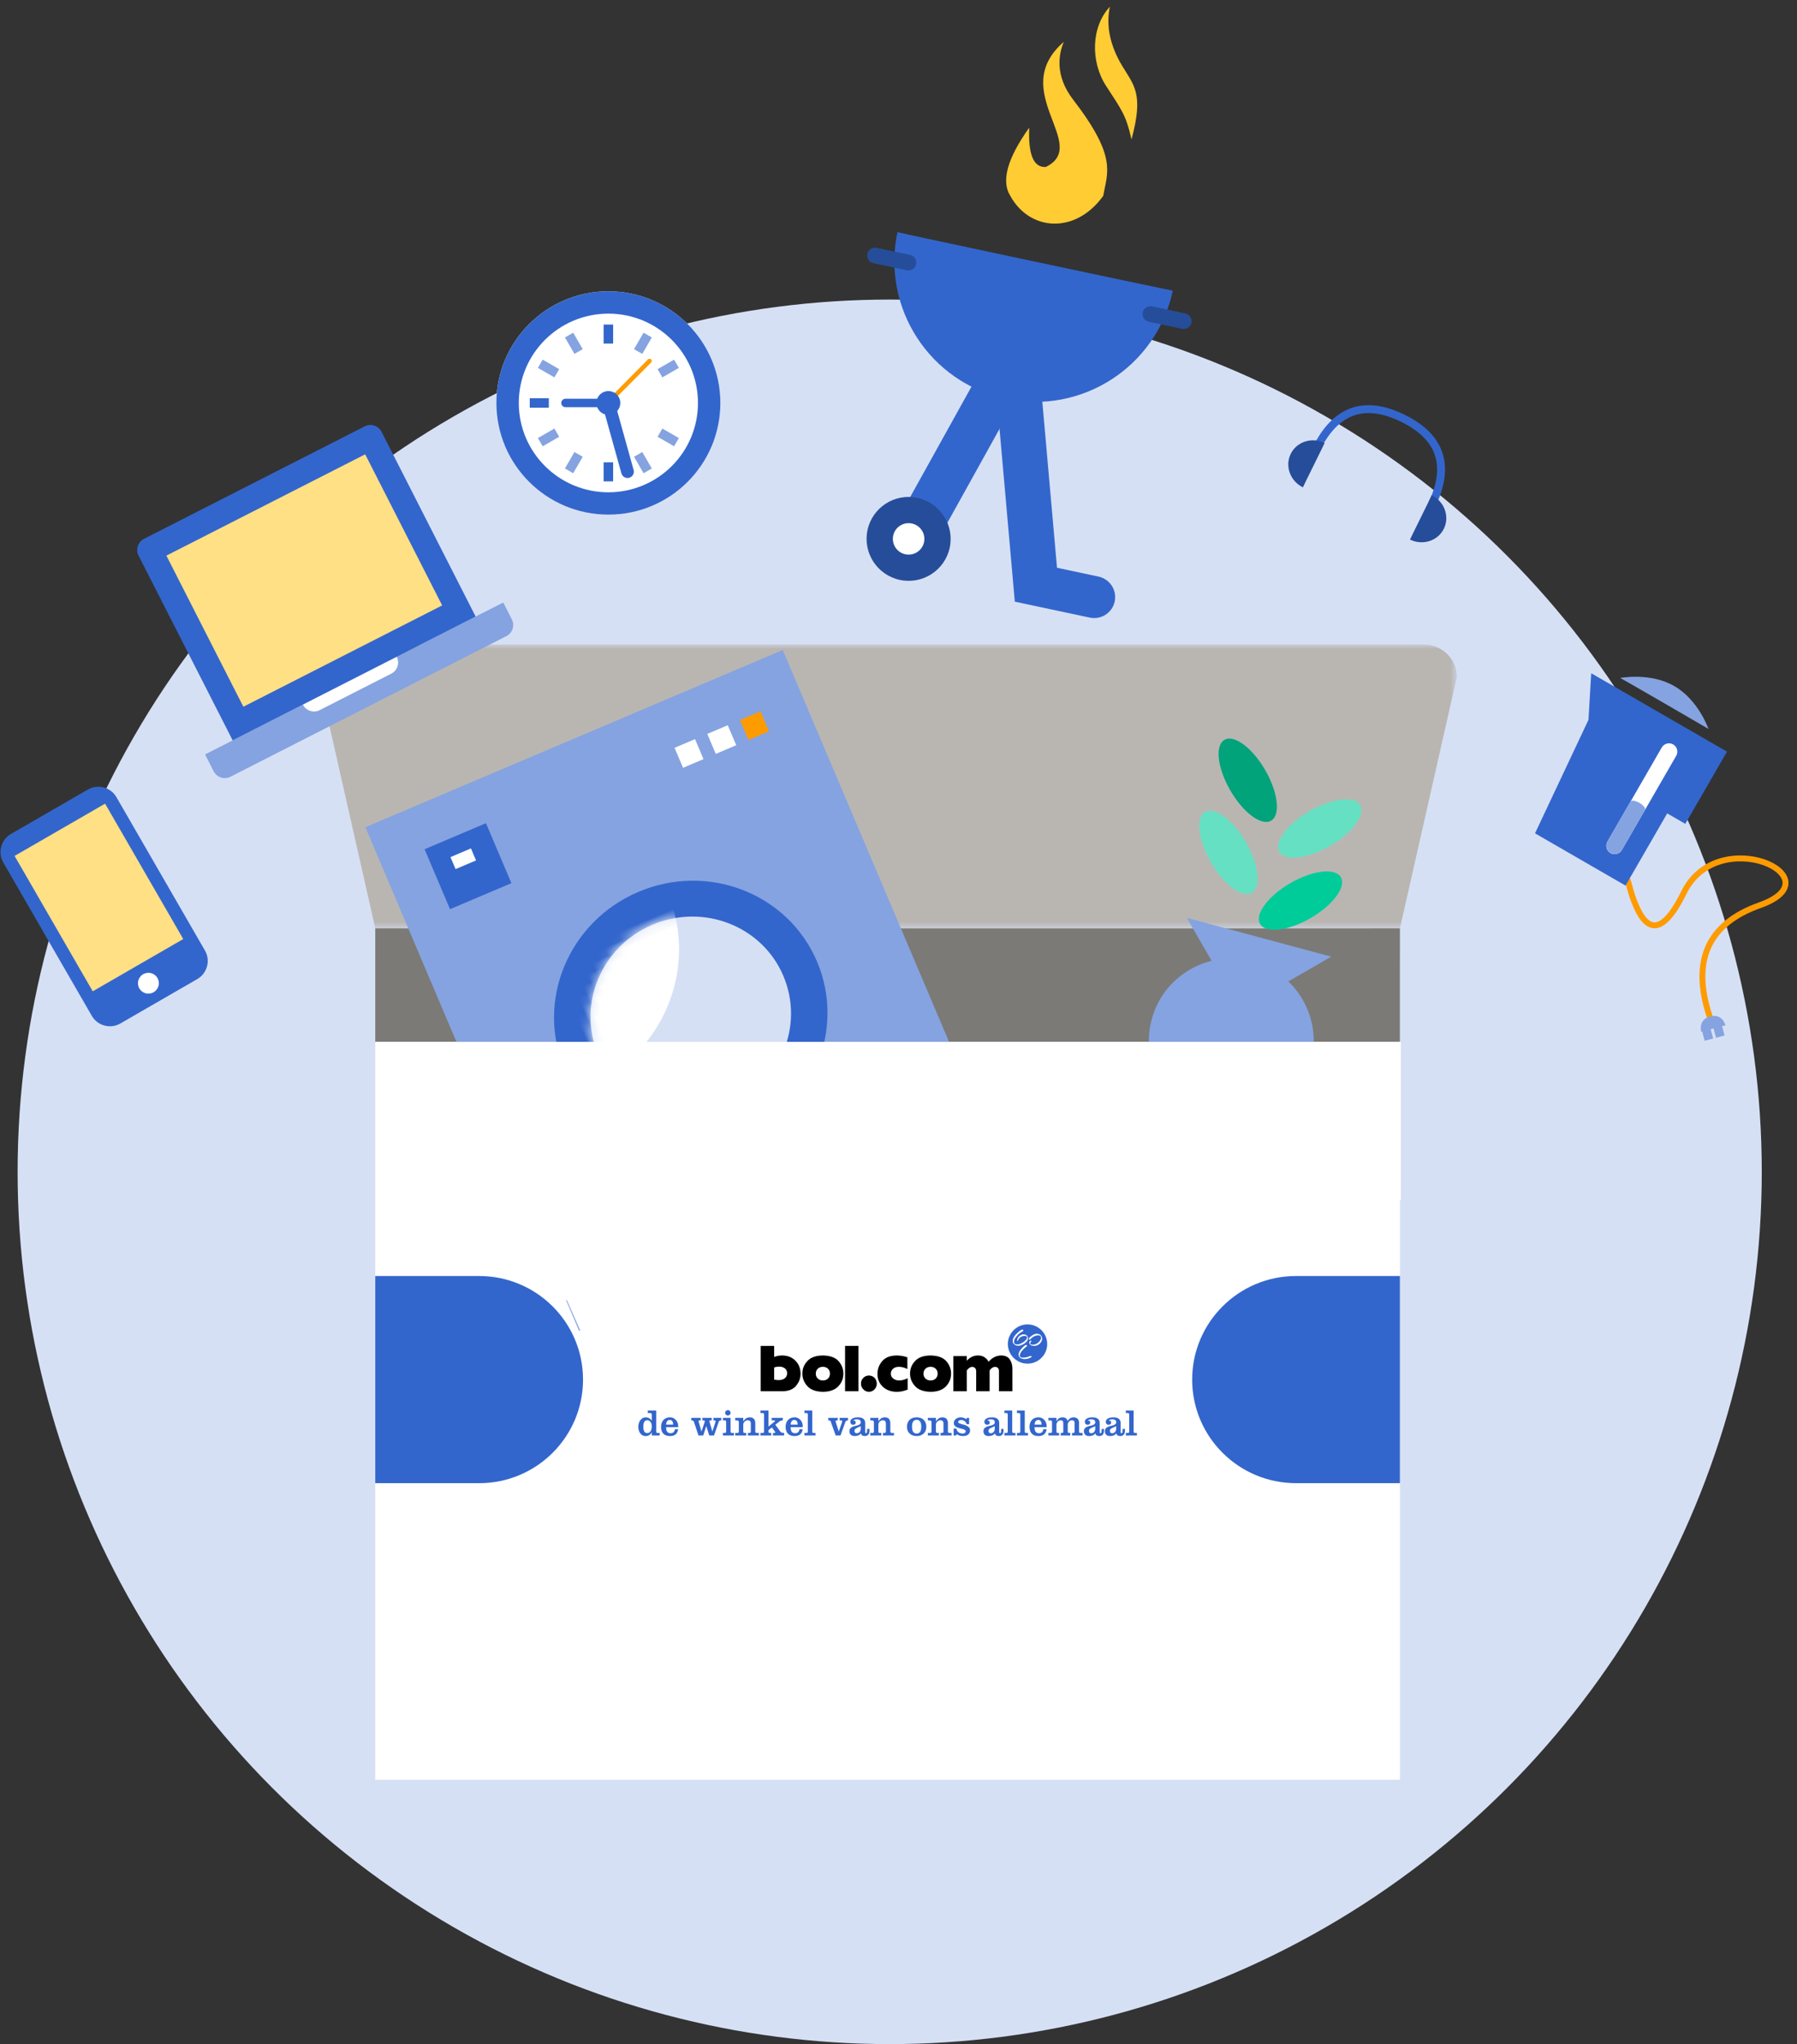 <?xml version="1.0" encoding="UTF-8"?>
<svg width="204px" height="232px" viewBox="0 0 204 232" version="1.1" xmlns="http://www.w3.org/2000/svg" xmlns:xlink="http://www.w3.org/1999/xlink">
    <rect x="0" y="0" width="204" height="232" fill="#333333" stroke="none"/>
    <!-- Generator: Sketch 50 (54983) - http://www.bohemiancoding.com/sketch -->
    <title>Group 2</title>
    <desc>Created with Sketch.</desc>
    <defs>
        <polygon id="path-1" points="0 0 129.248 0 129.248 32.212 0 32.212"></polygon>
        <path d="M22.956,11.406 C22.956,17.565 17.843,22.558 11.536,22.558 C5.229,22.558 0.116,17.565 0.116,11.406 C0.116,5.247 5.229,0.254 11.536,0.254 C17.843,0.254 22.956,5.247 22.956,11.406" id="path-3"></path>
    </defs>
    <g id="Page-1" stroke="none" stroke-width="1" fill="none" fill-rule="evenodd">
        <g id="Emptystate-desktop" transform="translate(-553, -311)">
            <g id="Group-2" transform="translate(552, 306)">
                <circle id="Oval-7" fill="#D6E0F5" cx="102" cy="138" r="99"></circle>
                <g id="Group">
                    <g id="Page-1" transform="translate(37.139, 78.153)">
                        <path d="M119.063,32.212 L10.185,32.212 C8.138,32.212 6.463,33.864 6.463,35.885 L6.463,128.847 L122.785,128.847 L122.785,35.885 C122.785,33.864 121.112,32.212 119.063,32.212" id="Fill-1" fill="#FFFFFF"></path>
                        <g id="Group-5">
                            <mask id="mask-2" fill="white">
                                <use xlink:href="#path-1"></use>
                            </mask>
                            <g id="Clip-4"></g>
                            <path d="M125.525,0 L3.722,0 C1.676,0 0,1.652 0,3.674 L6.463,32.212 L122.785,32.212 L129.248,3.674 C129.248,1.652 127.574,0 125.525,0" id="Fill-3" fill="#B9B6B2" mask="url(#mask-2)"></path>
                        </g>
                        <path d="M18.256,71.672 L6.462,71.672 L6.462,95.185 L18.256,95.185 C24.768,95.185 30.048,89.921 30.048,83.428 C30.048,76.935 24.768,71.672 18.256,71.672" id="Fill-6" fill="#3366CC"></path>
                        <path d="M110.993,95.184 L122.785,95.184 L122.785,71.671 L110.993,71.671 C104.48,71.671 99.199,76.935 99.199,83.429 C99.199,89.921 104.48,95.184 110.993,95.184" id="Fill-8" fill="#3366CC"></path>
                        <path d="M80.51,81.687 C81.781,81.687 82.813,80.658 82.813,79.39 C82.813,78.121 81.781,77.094 80.51,77.094 C79.236,77.094 78.204,78.121 78.204,79.39 C78.204,80.658 79.236,81.687 80.51,81.687" id="Fill-10" fill="#3366CC"></path>
                        <path d="M80.51,77.164 C79.277,77.164 78.275,78.163 78.275,79.39 C78.275,80.617 79.277,81.616 80.51,81.616 C81.741,81.616 82.742,80.617 82.742,79.39 C82.742,78.163 81.741,77.164 80.51,77.164 M80.51,81.758 C79.199,81.758 78.133,80.695 78.133,79.39 C78.133,78.086 79.199,77.023 80.51,77.023 C81.82,77.023 82.884,78.086 82.884,79.39 C82.884,80.695 81.82,81.758 80.51,81.758" id="Fill-12" fill="#FFFFFF"></path>
                        <path d="M79.951,77.76 C79.97,77.763 79.945,77.787 79.967,77.785 C79.972,77.792 79.98,77.793 79.98,77.793 C79.991,77.797 80.003,77.8 80.001,77.81 C80.012,77.814 80,77.826 80.012,77.829 C80.025,77.829 80.025,77.845 80.033,77.851 C80.042,77.853 80.033,77.863 80.04,77.861 C80.042,77.874 80.058,77.885 80.042,77.895 C80.03,77.905 80.022,77.922 80.004,77.919 C80,77.927 79.988,77.927 79.982,77.929 C79.959,77.937 79.94,77.963 79.914,77.969 C79.903,77.987 79.878,77.982 79.867,78 C79.853,78.019 79.827,78.011 79.812,78.032 C79.796,78.037 79.786,78.05 79.775,78.059 C79.759,78.066 79.741,78.074 79.726,78.087 C79.718,78.088 79.715,78.099 79.709,78.099 C79.688,78.127 79.652,78.127 79.634,78.154 C79.6,78.17 79.576,78.204 79.544,78.222 C79.536,78.238 79.52,78.243 79.51,78.257 C79.494,78.261 79.489,78.281 79.473,78.285 C79.457,78.306 79.436,78.322 79.42,78.341 C79.407,78.357 79.39,78.37 79.379,78.385 C79.369,78.41 79.332,78.414 79.327,78.442 C79.31,78.457 79.292,78.476 79.281,78.497 C79.281,78.497 79.276,78.505 79.273,78.509 C79.247,78.536 79.221,78.557 79.205,78.591 C79.187,78.61 79.174,78.623 79.161,78.644 C79.15,78.657 79.135,78.673 79.134,78.689 C79.119,78.702 79.109,78.723 79.093,78.736 C79.096,78.739 79.096,78.744 79.093,78.749 C79.083,78.765 79.072,78.782 79.061,78.798 C79.067,78.808 79.051,78.811 79.053,78.821 C79.035,78.834 79.048,78.861 79.032,78.874 C79.024,78.884 79.025,78.895 79.019,78.903 C79.022,78.911 79.012,78.914 79.012,78.921 C79.006,78.935 78.998,78.955 79.003,78.971 C78.991,78.982 78.999,79.001 78.987,79.011 C78.993,79.05 78.975,79.079 78.983,79.114 C78.978,79.146 78.985,79.169 78.982,79.199 C78.975,79.209 78.988,79.217 78.99,79.227 C78.991,79.24 78.988,79.248 78.993,79.261 C78.991,79.275 79.004,79.282 79.004,79.296 C79.008,79.299 79.008,79.303 79.008,79.307 C79.02,79.322 79.03,79.34 79.043,79.351 C79.061,79.352 79.064,79.375 79.08,79.377 C79.088,79.385 79.1,79.383 79.108,79.391 C79.119,79.396 79.13,79.402 79.143,79.404 C79.159,79.407 79.176,79.412 79.189,79.42 C79.205,79.422 79.219,79.427 79.235,79.428 C79.295,79.438 79.353,79.438 79.41,79.438 C79.415,79.431 79.421,79.439 79.426,79.436 C79.447,79.435 79.465,79.425 79.487,79.425 C79.502,79.43 79.513,79.415 79.526,79.419 C79.562,79.407 79.596,79.398 79.631,79.385 C79.634,79.372 79.649,79.377 79.655,79.37 C79.672,79.364 79.691,79.364 79.705,79.351 C79.712,79.349 79.718,79.346 79.722,79.34 C79.752,79.338 79.77,79.311 79.799,79.309 C79.807,79.303 79.814,79.293 79.814,79.293 C79.833,79.278 79.846,79.282 79.856,79.274 C79.867,79.27 79.882,79.264 79.893,79.256 C79.901,79.256 79.907,79.246 79.916,79.246 C79.917,79.24 79.925,79.24 79.928,79.237 C79.946,79.23 79.962,79.217 79.98,79.206 C79.983,79.203 79.985,79.203 79.99,79.203 C79.998,79.19 80.011,79.191 80.022,79.18 C80.051,79.179 80.064,79.145 80.092,79.141 C80.093,79.132 80.108,79.135 80.108,79.125 C80.122,79.116 80.135,79.101 80.151,79.092 C80.156,79.087 80.166,79.087 80.168,79.079 C80.182,79.072 80.187,79.051 80.203,79.045 C80.234,79.022 80.26,78.988 80.29,78.963 C80.302,78.958 80.31,78.945 80.319,78.935 C80.331,78.922 80.339,78.903 80.35,78.889 C80.365,78.882 80.373,78.866 80.384,78.855 C80.387,78.835 80.405,78.827 80.408,78.808 C80.423,78.794 80.423,78.773 80.434,78.758 C80.437,78.74 80.455,78.731 80.45,78.711 C80.455,78.702 80.455,78.692 80.454,78.681 C80.46,78.644 80.452,78.607 80.431,78.578 C80.434,78.555 80.407,78.549 80.4,78.531 C80.386,78.521 80.371,78.509 80.353,78.504 C80.344,78.496 80.331,78.492 80.319,78.489 C80.302,78.475 80.279,78.484 80.26,78.475 C80.237,78.473 80.211,78.465 80.189,78.471 C80.179,78.476 80.168,78.47 80.158,78.47 C80.145,78.478 80.13,78.463 80.119,78.473 C80.093,78.475 80.063,78.47 80.037,78.481 C80.035,78.48 80.032,78.48 80.03,78.476 C80.025,78.484 80.016,78.483 80.009,78.483 C80,78.484 79.988,78.491 79.98,78.489 C79.964,78.497 79.945,78.5 79.927,78.509 C79.914,78.517 79.898,78.521 79.882,78.525 C79.878,78.531 79.87,78.528 79.865,78.531 C79.84,78.546 79.807,78.552 79.783,78.571 C79.76,78.576 79.751,78.605 79.726,78.605 C79.715,78.621 79.696,78.618 79.684,78.634 C79.663,78.652 79.644,78.666 79.621,78.679 C79.615,78.697 79.597,78.7 79.588,78.715 C79.584,78.716 79.581,78.716 79.581,78.72 C79.578,78.728 79.567,78.734 79.56,78.742 C79.536,78.766 79.521,78.794 79.504,78.819 C79.507,78.837 79.481,78.834 79.484,78.852 C79.474,78.863 79.466,78.876 79.466,78.889 C79.462,78.895 79.468,78.908 79.455,78.908 C79.447,78.914 79.452,78.929 79.442,78.934 C79.436,78.945 79.442,78.958 79.432,78.968 C79.431,78.976 79.424,78.98 79.424,78.988 C79.42,78.993 79.415,79 79.416,79.006 C79.407,79.006 79.413,79.019 79.411,79.022 C79.405,79.027 79.4,79.034 79.4,79.042 C79.403,79.043 79.405,79.045 79.405,79.048 C79.392,79.05 79.408,79.069 79.397,79.063 C79.392,79.063 79.389,79.066 79.384,79.064 C79.384,79.053 79.392,79.038 79.384,79.029 C79.39,79.026 79.39,79.016 79.394,79.009 C79.392,79.006 79.387,79.003 79.384,79.006 C79.382,79.009 79.379,79.013 79.384,79.016 C79.384,79.021 79.379,79.026 79.378,79.029 C79.376,79.034 79.379,79.037 79.376,79.04 C79.376,79.042 79.373,79.04 79.373,79.04 C79.365,79.037 79.361,79.03 79.365,79.022 C79.368,79.014 79.365,79.006 79.368,78.998 C79.366,78.995 79.363,78.993 79.36,78.997 C79.353,79.003 79.357,79.013 79.352,79.021 C79.353,79.027 79.355,79.037 79.35,79.042 C79.345,79.04 79.337,79.04 79.336,79.034 C79.34,79.03 79.334,79.026 79.337,79.021 C79.357,79.011 79.34,79 79.352,78.988 C79.342,78.968 79.358,78.95 79.358,78.934 C79.357,78.932 79.355,78.929 79.353,78.931 C79.34,78.943 79.345,78.966 79.329,78.974 C79.329,78.98 79.331,78.987 79.336,78.99 C79.332,78.992 79.329,78.997 79.326,78.998 C79.306,79.005 79.318,78.98 79.313,78.972 C79.326,78.968 79.311,78.956 79.321,78.95 C79.324,78.922 79.332,78.902 79.334,78.876 C79.342,78.871 79.332,78.864 79.337,78.86 C79.34,78.845 79.355,78.837 79.35,78.823 C79.373,78.794 79.369,78.755 79.397,78.731 C79.399,78.72 79.407,78.711 79.407,78.699 C79.428,78.673 79.447,78.647 79.462,78.618 C79.474,78.599 79.492,78.581 79.502,78.563 C79.529,78.55 79.531,78.517 79.562,78.505 C79.588,78.484 79.612,78.451 79.644,78.436 C79.649,78.43 79.655,78.425 79.655,78.425 C79.696,78.396 79.73,78.38 79.767,78.365 C79.778,78.356 79.79,78.352 79.802,78.347 C79.822,78.335 79.841,78.328 79.861,78.325 C79.882,78.306 79.916,78.314 79.938,78.302 C79.954,78.298 79.977,78.304 79.991,78.296 C80.014,78.289 80.043,78.288 80.066,78.294 C80.113,78.294 80.155,78.296 80.193,78.312 C80.21,78.31 80.224,78.32 80.24,78.322 C80.26,78.338 80.287,78.336 80.306,78.354 C80.329,78.359 80.349,78.37 80.371,78.378 C80.386,78.396 80.405,78.409 80.424,78.42 C80.431,78.43 80.441,78.436 80.445,78.447 C80.455,78.459 80.468,78.465 80.471,78.481 C80.486,78.497 80.492,78.517 80.507,78.533 C80.508,78.555 80.529,78.57 80.533,78.594 C80.533,78.608 80.55,78.618 80.546,78.634 C80.557,78.652 80.557,78.674 80.559,78.697 C80.571,78.708 80.559,78.724 80.562,78.737 C80.555,78.745 80.563,78.755 80.559,78.765 C80.552,78.782 80.557,78.806 80.547,78.826 C80.546,78.837 80.539,78.844 80.539,78.856 C80.542,78.866 80.531,78.871 80.534,78.881 C80.521,78.889 80.531,78.9 80.521,78.908 C80.523,78.934 80.499,78.948 80.499,78.971 C80.492,78.976 80.492,78.982 80.491,78.99 C80.484,79.005 80.47,79.019 80.462,79.035 C80.45,79.051 80.437,79.069 80.426,79.085 C80.405,79.104 80.399,79.13 80.373,79.145 C80.349,79.169 80.331,79.191 80.306,79.212 C80.298,79.224 80.287,79.233 80.274,79.237 C80.264,79.261 80.243,79.261 80.229,79.278 C80.229,79.278 80.221,79.288 80.214,79.291 C80.193,79.294 80.192,79.322 80.172,79.32 C80.171,79.327 80.166,79.33 80.159,79.332 C80.147,79.332 80.138,79.346 80.129,79.351 C80.101,79.365 80.074,79.383 80.046,79.399 C80.025,79.419 79.996,79.42 79.975,79.439 C79.964,79.448 79.951,79.454 79.937,79.46 C79.911,79.464 79.89,79.486 79.861,79.489 C79.851,79.493 79.844,79.499 79.833,79.501 C79.83,79.505 79.82,79.502 79.817,79.509 C79.804,79.51 79.801,79.512 79.791,79.517 C79.773,79.518 79.762,79.534 79.743,79.533 C79.733,79.539 79.722,79.541 79.712,79.543 C79.704,79.551 79.691,79.551 79.681,79.555 C79.673,79.554 79.665,79.554 79.657,79.559 C79.642,79.555 79.631,79.567 79.617,79.567 L79.592,79.573 C79.583,79.572 79.576,79.583 79.567,79.576 C79.557,79.58 79.542,79.584 79.529,79.583 C79.518,79.58 79.507,79.584 79.494,79.584 C79.478,79.588 79.463,79.588 79.449,79.583 C79.442,79.584 79.428,79.573 79.42,79.586 C79.392,79.584 79.371,79.58 79.342,79.576 C79.327,79.57 79.311,79.563 79.295,79.567 C79.292,79.56 79.285,79.565 79.282,79.567 C79.271,79.567 79.264,79.554 79.252,79.559 C79.242,79.549 79.222,79.551 79.21,79.546 C79.195,79.541 79.18,79.536 79.171,79.528 C79.161,79.531 79.156,79.522 79.146,79.522 C79.137,79.515 79.127,79.505 79.114,79.505 C79.09,79.491 79.066,79.467 79.041,79.456 C79.003,79.431 78.969,79.396 78.94,79.361 C78.933,79.344 78.911,79.344 78.911,79.327 C78.89,79.303 78.883,79.272 78.857,79.249 C78.857,79.241 78.852,79.237 78.852,79.228 C78.851,79.212 78.835,79.199 78.841,79.183 C78.835,79.169 78.835,79.15 78.831,79.133 C78.828,79.104 78.833,79.082 78.827,79.058 C78.823,79.048 78.831,79.037 78.828,79.027 C78.835,79.011 78.823,78.998 78.828,78.984 C78.827,78.963 78.838,78.945 78.84,78.927 C78.841,78.898 78.851,78.871 78.856,78.844 C78.865,78.827 78.859,78.802 78.87,78.786 C78.873,78.774 78.88,78.766 78.883,78.755 C78.898,78.74 78.896,78.721 78.907,78.705 L78.907,78.702 C78.924,78.67 78.936,78.634 78.961,78.605 C78.966,78.587 78.98,78.575 78.985,78.555 C79.008,78.521 79.033,78.488 79.053,78.454 C79.075,78.426 79.098,78.397 79.124,78.372 C79.129,78.354 79.151,78.349 79.159,78.333 L79.161,78.333 C79.179,78.304 79.208,78.289 79.224,78.261 C79.287,78.199 79.345,78.138 79.41,78.082 C79.421,78.08 79.424,78.067 79.429,78.061 C79.452,78.04 79.483,78.032 79.502,78.004 C79.525,77.988 79.546,77.963 79.57,77.946 C79.583,77.95 79.579,77.93 79.589,77.93 C79.591,77.917 79.607,77.924 79.612,77.914 C79.633,77.909 79.647,77.887 79.668,77.882 C79.684,77.874 79.686,77.858 79.704,77.85 C79.715,77.834 79.736,77.84 79.751,77.826 C79.759,77.829 79.757,77.818 79.764,77.818 C79.788,77.814 79.799,77.79 79.825,77.785 C79.843,77.774 79.864,77.777 79.877,77.755 C79.89,77.755 79.898,77.744 79.911,77.74 C79.922,77.75 79.943,77.745 79.951,77.76" id="Fill-14" fill="#FFFFFF"></path>
                        <path d="M81.609,78.227 C81.632,78.229 81.661,78.227 81.683,78.234 C81.698,78.227 81.703,78.242 81.713,78.24 C81.719,78.255 81.732,78.242 81.742,78.247 C81.756,78.25 81.769,78.26 81.784,78.258 C81.808,78.273 81.837,78.274 81.856,78.295 C81.871,78.3 81.884,78.306 81.893,78.316 C81.916,78.321 81.926,78.347 81.95,78.353 C81.966,78.377 81.997,78.376 82.01,78.405 C82.029,78.43 82.055,78.45 82.071,78.479 C82.074,78.487 82.079,78.498 82.091,78.5 C82.102,78.516 82.104,78.533 82.112,78.55 C82.11,78.559 82.12,78.561 82.12,78.567 C82.123,78.587 82.128,78.604 82.136,78.622 C82.144,78.658 82.154,78.693 82.158,78.73 C82.163,78.738 82.16,78.754 82.162,78.764 C82.158,78.769 82.158,78.777 82.163,78.783 C82.163,78.796 82.163,78.807 82.158,78.819 C82.168,78.825 82.155,78.836 82.165,78.843 C82.157,78.857 82.158,78.875 82.154,78.889 C82.16,78.909 82.134,78.923 82.141,78.944 C82.136,78.951 82.139,78.962 82.131,78.965 C82.128,78.981 82.123,78.997 82.12,79.012 C82.113,79.02 82.113,79.031 82.112,79.041 C82.105,79.059 82.091,79.071 82.086,79.089 C82.089,79.1 82.074,79.104 82.071,79.112 C82.07,79.12 82.062,79.126 82.063,79.134 C82.055,79.141 82.047,79.149 82.045,79.16 C82.032,79.184 82.016,79.202 82.002,79.226 C81.986,79.237 81.978,79.253 81.968,79.268 C81.947,79.282 81.942,79.308 81.919,79.321 C81.911,79.344 81.884,79.344 81.876,79.368 C81.871,79.376 81.86,79.369 81.858,79.379 C81.845,79.398 81.821,79.405 81.808,79.423 C81.798,79.423 81.79,79.443 81.782,79.437 C81.777,79.45 81.759,79.45 81.75,79.461 C81.746,79.468 81.738,79.458 81.737,79.468 C81.732,79.468 81.727,79.471 81.725,79.474 C81.708,79.484 81.687,79.492 81.667,79.503 C81.654,79.501 81.648,79.511 81.637,79.513 C81.624,79.522 81.609,79.524 81.596,79.534 C81.583,79.534 81.578,79.54 81.569,79.545 C81.554,79.543 81.54,79.555 81.525,79.556 C81.503,79.564 81.478,79.572 81.452,79.576 C81.438,79.584 81.414,79.58 81.398,79.59 C81.38,79.584 81.365,79.596 81.346,79.595 C81.334,79.598 81.32,79.601 81.307,79.601 C81.296,79.603 81.283,79.6 81.267,79.598 C81.255,79.606 81.239,79.603 81.226,79.601 C81.202,79.603 81.176,79.595 81.152,79.595 C81.128,79.59 81.105,79.596 81.087,79.584 C81.071,79.595 81.061,79.572 81.045,79.58 C81.04,79.572 81.032,79.577 81.029,79.571 C81.008,79.564 80.984,79.569 80.969,79.551 C80.948,79.551 80.932,79.54 80.913,79.534 C80.903,79.519 80.885,79.511 80.869,79.505 C80.86,79.487 80.835,79.481 80.827,79.464 C80.824,79.456 80.814,79.461 80.811,79.455 C80.813,79.435 80.787,79.434 80.784,79.416 C80.767,79.405 80.767,79.384 80.754,79.369 C80.74,79.347 80.73,79.323 80.719,79.297 C80.706,79.273 80.708,79.241 80.703,79.215 C80.696,79.195 80.714,79.184 80.711,79.166 C80.712,79.146 80.716,79.126 80.732,79.11 C80.74,79.088 80.751,79.065 80.771,79.049 C80.772,79.036 80.792,79.044 80.797,79.03 C80.8,79.028 80.803,79.025 80.806,79.026 C80.809,79.03 80.813,79.034 80.808,79.038 C80.788,79.041 80.801,79.063 80.784,79.07 C80.782,79.073 80.779,79.078 80.78,79.083 C80.793,79.078 80.793,79.067 80.806,79.06 C80.806,79.044 80.83,79.049 80.826,79.031 C80.84,79.033 80.856,79.015 80.864,79.002 C80.874,78.997 80.884,78.989 80.898,78.991 C80.9,78.997 80.898,79.002 80.9,79.009 C80.889,79.017 80.876,79.004 80.871,79.022 C80.871,79.03 80.86,79.031 80.86,79.039 C80.853,79.042 80.848,79.047 80.845,79.055 C80.847,79.06 80.851,79.057 80.855,79.057 C80.866,79.049 80.876,79.033 80.89,79.025 C80.911,79.031 80.913,78.996 80.935,79.001 C80.94,78.994 80.948,79.001 80.948,79.001 C80.96,79.009 80.947,79.009 80.945,79.012 C80.942,79.01 80.94,79.013 80.937,79.015 C80.94,79.02 80.935,79.031 80.947,79.025 C80.947,79.023 80.948,79.023 80.948,79.023 C80.95,79.026 80.953,79.028 80.955,79.03 C80.939,79.033 80.945,79.054 80.929,79.057 C80.923,79.062 80.913,79.067 80.913,79.076 C80.914,79.079 80.918,79.079 80.919,79.078 C80.926,79.062 80.937,79.086 80.944,79.07 C80.947,79.054 80.963,79.067 80.971,79.063 C80.971,79.067 80.976,79.067 80.976,79.07 C80.966,79.076 80.956,79.088 80.944,79.084 C80.94,79.096 80.926,79.1 80.921,79.107 C80.903,79.129 80.882,79.149 80.864,79.171 C80.855,79.184 80.845,79.199 80.842,79.213 C80.829,79.218 80.84,79.231 80.832,79.241 C80.83,79.263 80.816,79.282 80.821,79.305 C80.822,79.321 80.827,79.336 80.832,79.35 C80.835,79.36 80.839,79.368 80.842,79.376 C80.853,79.39 80.86,79.413 80.881,79.414 C80.898,79.429 80.919,79.435 80.937,79.448 C80.961,79.443 80.974,79.468 80.998,79.46 C81.011,79.461 81.024,79.46 81.036,79.466 C81.07,79.461 81.107,79.469 81.142,79.468 C81.165,79.452 81.187,79.472 81.21,79.46 C81.225,79.46 81.236,79.453 81.236,79.453 C81.259,79.447 81.271,79.45 81.283,79.443 C81.297,79.447 81.309,79.432 81.323,79.44 C81.325,79.431 81.334,79.439 81.339,79.435 C81.359,79.427 81.377,79.426 81.396,79.421 C81.409,79.411 81.43,79.416 81.441,79.402 C81.452,79.4 81.461,79.387 81.475,79.389 C81.483,79.382 81.499,79.382 81.506,79.373 C81.53,79.36 81.553,79.339 81.58,79.332 C81.608,79.313 81.637,79.3 81.661,79.276 C81.661,79.276 81.669,79.271 81.672,79.266 C81.709,79.242 81.737,79.212 81.771,79.183 C81.777,79.171 81.785,79.157 81.798,79.155 C81.821,79.131 81.845,79.11 81.864,79.086 C81.864,79.071 81.885,79.068 81.885,79.055 C81.911,79.033 81.924,79.004 81.94,78.976 C81.952,78.972 81.952,78.959 81.957,78.949 C81.981,78.926 81.979,78.893 82,78.868 C82.005,78.843 82.018,78.822 82.021,78.796 C82.031,78.78 82.032,78.762 82.034,78.743 C82.041,78.732 82.036,78.719 82.039,78.706 C82.042,78.677 82.045,78.641 82.036,78.616 C82.042,78.587 82.016,78.567 82.013,78.542 C82.007,78.533 82.002,78.525 81.994,78.519 C81.986,78.49 81.953,78.487 81.939,78.461 C81.921,78.458 81.908,78.445 81.892,78.442 C81.877,78.437 81.863,78.432 81.85,78.426 C81.842,78.421 81.832,78.419 81.822,78.418 C81.819,78.408 81.811,78.418 81.805,78.409 C81.795,78.409 81.787,78.408 81.779,78.405 C81.742,78.405 81.7,78.395 81.659,78.405 C81.646,78.401 81.635,78.413 81.624,78.406 C81.622,78.411 81.617,78.414 81.612,78.413 C81.606,78.406 81.596,78.416 81.587,78.414 C81.585,78.411 81.582,78.411 81.582,78.411 C81.575,78.424 81.562,78.414 81.554,78.421 C81.541,78.424 81.524,78.422 81.515,78.432 C81.509,78.434 81.501,78.432 81.494,78.438 C81.48,78.434 81.465,78.448 81.451,78.442 C81.44,78.45 81.425,78.451 81.412,78.458 C81.398,78.463 81.378,78.464 81.367,78.476 C81.367,78.476 81.354,78.484 81.344,78.482 C81.333,78.488 81.322,78.495 81.309,78.496 C81.309,78.496 81.299,78.516 81.288,78.508 C81.273,78.514 81.259,78.525 81.242,78.525 C81.241,78.53 81.236,78.532 81.231,78.532 C81.218,78.542 81.205,78.543 81.196,78.556 C81.183,78.561 81.17,78.564 81.16,78.574 C81.154,78.577 81.145,78.577 81.139,78.582 C81.137,78.58 81.134,78.585 81.133,78.587 C81.134,78.593 81.128,78.59 81.126,78.593 C81.103,78.612 81.076,78.625 81.057,78.646 C81.042,78.64 81.049,78.658 81.037,78.658 C81.026,78.677 81.002,78.68 80.986,78.698 C80.95,78.724 80.919,78.762 80.884,78.791 C80.884,78.791 80.877,78.791 80.876,78.794 C80.876,78.809 80.86,78.817 80.848,78.828 C80.835,78.835 80.835,78.854 80.821,78.86 C80.809,78.867 80.808,78.88 80.797,78.888 C80.8,78.904 80.779,78.909 80.771,78.918 C80.759,78.912 80.743,78.933 80.735,78.915 C80.725,78.917 80.722,78.909 80.717,78.902 C80.719,78.894 80.721,78.881 80.711,78.878 C80.701,78.878 80.691,78.868 80.68,78.867 C80.659,78.843 80.658,78.809 80.651,78.778 C80.646,78.764 80.661,78.757 80.662,78.743 C80.674,78.73 80.687,78.717 80.698,78.704 C80.701,78.703 80.7,78.698 80.701,78.696 C80.727,78.662 80.761,78.643 80.785,78.609 C80.793,78.598 80.811,78.596 80.813,78.582 C80.832,78.575 80.837,78.548 80.86,78.545 C80.881,78.529 80.902,78.514 80.923,78.496 C80.95,78.463 80.989,78.455 81.019,78.422 C81.037,78.411 81.055,78.395 81.078,78.389 C81.105,78.353 81.152,78.347 81.191,78.327 C81.208,78.313 81.228,78.306 81.247,78.297 C81.26,78.292 81.276,78.29 81.291,78.285 C81.301,78.282 81.309,78.279 81.317,78.276 C81.317,78.276 81.343,78.273 81.352,78.265 C81.388,78.258 81.42,78.242 81.452,78.237 C81.456,78.236 81.459,78.236 81.462,78.234 C81.49,78.236 81.517,78.229 81.545,78.227 C81.561,78.226 81.577,78.224 81.591,78.231 C81.598,78.229 81.603,78.227 81.609,78.227" id="Fill-16" fill="#FFFFFF"></path>
                        <path d="M80.232,78.989 C80.225,78.99 80.23,78.998 80.23,78.998 C80.219,79.002 80.212,78.995 80.209,79.002 C80.208,79.005 80.212,79.007 80.209,79.008 C80.2,79.003 80.2,78.994 80.206,78.987 C80.214,78.984 80.222,78.976 80.23,78.981 C80.23,78.982 80.233,78.986 80.232,78.989" id="Fill-18" fill="#FFFFFF"></path>
                        <path d="M80.345,79.49 C80.357,79.498 80.363,79.517 80.378,79.509 C80.383,79.512 80.392,79.512 80.397,79.52 C80.415,79.522 80.421,79.544 80.441,79.54 C80.444,79.551 80.452,79.561 80.45,79.573 C80.457,79.577 80.462,79.585 80.465,79.59 C80.473,79.598 80.459,79.604 80.462,79.615 C80.449,79.63 80.429,79.639 80.418,79.654 C80.408,79.652 80.412,79.667 80.402,79.664 C80.387,79.685 80.365,79.681 80.352,79.702 C80.323,79.722 80.303,79.749 80.274,79.765 C80.271,79.773 80.263,79.778 80.258,79.786 C80.224,79.817 80.181,79.85 80.145,79.881 C80.134,79.881 80.139,79.897 80.126,79.897 C80.126,79.907 80.113,79.9 80.114,79.91 C80.105,79.92 80.095,79.928 80.087,79.939 C80.058,79.963 80.037,79.991 80.008,80.018 C80.009,80.024 80.001,80.023 80.001,80.026 C79.995,80.031 79.995,80.041 79.985,80.039 C79.982,80.049 79.971,80.05 79.969,80.061 C79.966,80.068 79.956,80.065 79.956,80.074 C79.937,80.084 79.94,80.11 79.917,80.118 C79.901,80.136 79.887,80.156 79.866,80.176 C79.867,80.182 79.861,80.184 79.859,80.189 C79.859,80.189 79.853,80.206 79.841,80.208 C79.841,80.221 79.83,80.224 79.824,80.232 C79.819,80.24 79.811,80.25 79.803,80.256 C79.798,80.269 79.782,80.279 79.782,80.295 C79.769,80.309 79.751,80.326 79.748,80.347 C79.733,80.366 79.728,80.392 79.711,80.409 C79.706,80.425 79.693,80.44 79.693,80.458 C79.683,80.464 79.686,80.477 79.677,80.485 C79.68,80.491 79.673,80.496 79.67,80.5 C79.67,80.511 79.662,80.516 79.662,80.527 C79.657,80.54 79.656,80.556 79.644,80.567 C79.652,80.575 79.638,80.582 79.641,80.591 C79.633,80.596 79.638,80.607 79.633,80.616 C79.639,80.622 79.626,80.628 79.635,80.635 C79.628,80.656 79.623,80.678 79.631,80.699 C79.63,80.717 79.628,80.736 79.639,80.751 C79.635,80.764 79.646,80.773 79.647,80.788 C79.649,80.793 79.654,80.797 79.657,80.802 C79.651,80.81 79.665,80.814 79.664,80.822 C79.673,80.83 79.678,80.843 79.691,80.846 C79.691,80.852 79.699,80.852 79.699,80.859 C79.715,80.867 79.727,80.884 79.744,80.889 C79.751,80.893 79.757,80.897 79.757,80.897 C79.775,80.909 79.795,80.91 79.811,80.912 C79.832,80.922 79.854,80.93 79.879,80.933 C79.882,80.93 79.891,80.931 79.896,80.933 C79.908,80.941 79.922,80.93 79.933,80.936 C79.94,80.938 79.951,80.934 79.958,80.941 C79.967,80.938 79.975,80.934 79.987,80.934 C80.003,80.933 80.016,80.941 80.03,80.936 C80.053,80.934 80.074,80.931 80.095,80.926 C80.105,80.928 80.11,80.922 80.116,80.928 C80.129,80.925 80.145,80.92 80.158,80.923 C80.173,80.917 80.187,80.925 80.202,80.922 C80.219,80.917 80.239,80.91 80.253,80.909 C80.268,80.913 80.279,80.897 80.294,80.905 C80.315,80.901 80.337,80.893 80.36,80.893 C80.365,80.889 80.37,80.888 80.373,80.891 C80.379,80.893 80.381,80.883 80.381,80.883 C80.4,80.876 80.421,80.886 80.431,80.872 C80.438,80.872 80.446,80.878 80.449,80.868 C80.462,80.865 80.475,80.865 80.488,80.86 C80.509,80.859 80.53,80.849 80.551,80.844 C80.568,80.833 80.589,80.831 80.607,80.83 C80.623,80.815 80.646,80.817 80.662,80.807 C80.67,80.799 80.685,80.802 80.691,80.794 C80.702,80.786 80.715,80.797 80.722,80.785 C80.738,80.781 80.754,80.773 80.767,80.764 C80.778,80.76 80.791,80.764 80.798,80.751 C80.803,80.748 80.804,80.757 80.811,80.754 C80.824,80.746 80.837,80.73 80.854,80.733 C80.854,80.738 80.846,80.744 80.851,80.751 C80.849,80.76 80.838,80.751 80.835,80.759 C80.819,80.757 80.814,80.773 80.801,80.777 L80.796,80.78 C80.796,80.783 80.796,80.786 80.799,80.788 C80.806,80.78 80.819,80.786 80.822,80.775 C80.841,80.778 80.849,80.764 80.861,80.757 C80.872,80.751 80.885,80.735 80.9,80.743 C80.9,80.748 80.898,80.756 80.892,80.757 C80.892,80.757 80.888,80.764 80.885,80.765 C80.892,80.78 80.903,80.757 80.913,80.769 C80.919,80.754 80.946,80.769 80.945,80.746 C80.951,80.738 80.961,80.736 80.971,80.74 C80.976,80.741 80.982,80.744 80.984,80.749 C80.969,80.756 80.967,80.777 80.946,80.772 C80.943,80.78 80.935,80.778 80.932,80.785 C80.937,80.793 80.938,80.783 80.943,80.791 C80.956,80.797 80.966,80.773 80.974,80.791 C80.979,80.791 80.982,80.788 80.985,80.793 C80.985,80.804 80.971,80.802 80.966,80.812 C80.966,80.812 80.955,80.815 80.951,80.82 C80.946,80.838 80.925,80.83 80.917,80.846 C80.921,80.851 80.925,80.855 80.932,80.851 C80.94,80.835 80.961,80.855 80.964,80.835 C80.971,80.833 80.977,80.835 80.984,80.836 C80.977,80.843 80.984,80.86 80.971,80.857 C80.964,80.865 80.951,80.86 80.948,80.87 C80.966,80.873 80.942,80.872 80.942,80.876 C80.93,80.889 80.911,80.886 80.903,80.902 C80.896,80.902 80.893,80.91 80.885,80.909 C80.858,80.926 80.828,80.936 80.803,80.955 C80.796,80.962 80.783,80.957 80.778,80.965 C80.774,80.965 80.774,80.971 80.774,80.971 C80.751,80.983 80.728,80.986 80.711,80.992 C80.709,80.996 80.704,81 80.701,80.999 C80.701,81.007 80.69,81 80.685,81.005 C80.672,81.012 80.659,81.008 80.648,81.018 C80.627,81.02 80.609,81.033 80.588,81.036 C80.572,81.046 80.549,81.042 80.531,81.054 C80.523,81.05 80.515,81.054 80.512,81.06 C80.489,81.065 80.462,81.058 80.444,81.07 C80.423,81.075 80.404,81.073 80.383,81.079 C80.375,81.083 80.362,81.076 80.354,81.086 C80.344,81.092 80.331,81.083 80.323,81.087 C80.3,81.083 80.278,81.091 80.253,81.094 C80.25,81.091 80.245,81.091 80.242,81.092 C80.236,81.095 80.224,81.091 80.216,81.091 C80.203,81.095 80.181,81.092 80.168,81.092 C80.156,81.102 80.145,81.095 80.134,81.094 C80.114,81.094 80.093,81.102 80.077,81.092 C80.068,81.095 80.061,81.094 80.051,81.092 C80.027,81.089 80.001,81.079 79.975,81.079 C79.971,81.075 79.963,81.078 79.958,81.075 C79.937,81.065 79.912,81.066 79.893,81.055 C79.853,81.05 79.824,81.026 79.785,81.02 C79.767,81.013 79.753,81.002 79.738,80.991 C79.73,80.979 79.709,80.988 79.706,80.973 C79.686,80.96 79.67,80.944 79.649,80.936 C79.639,80.922 79.626,80.909 79.612,80.899 C79.601,80.88 79.578,80.865 79.573,80.841 C79.57,80.83 79.552,80.823 79.552,80.809 C79.536,80.783 79.521,80.756 79.518,80.725 C79.504,80.707 79.517,80.685 79.504,80.665 C79.507,80.656 79.494,80.648 79.502,80.638 C79.502,80.627 79.504,80.614 79.504,80.601 C79.502,80.599 79.502,80.598 79.5,80.596 C79.499,80.572 79.507,80.546 79.502,80.522 C79.502,80.503 79.517,80.488 79.512,80.467 C79.518,80.459 79.513,80.448 79.52,80.44 C79.526,80.419 79.525,80.395 79.539,80.376 C79.541,80.361 79.549,80.348 79.549,80.332 C79.555,80.319 79.559,80.306 79.568,80.295 C79.563,80.281 79.581,80.272 79.581,80.26 C79.584,80.261 79.588,80.256 79.589,80.255 C79.591,80.247 79.597,80.24 79.601,80.232 C79.605,80.214 79.628,80.202 79.623,80.181 C79.643,80.156 79.664,80.132 79.675,80.103 C79.688,80.095 79.691,80.081 79.704,80.073 C79.706,80.063 79.712,80.057 79.719,80.049 C79.735,80.032 79.746,80.01 79.762,79.992 C79.77,79.97 79.798,79.958 79.811,79.934 C79.835,79.917 79.845,79.883 79.872,79.868 C79.887,79.857 79.893,79.841 79.908,79.828 C79.916,79.815 79.927,79.802 79.94,79.794 C79.961,79.773 79.975,79.747 79.998,79.728 C80,79.718 80.009,79.715 80.017,79.712 C80.034,79.697 80.048,79.681 80.068,79.673 C80.076,79.667 80.076,79.654 80.085,79.652 C80.084,79.651 80.087,79.651 80.087,79.649 C80.1,79.641 80.111,79.636 80.121,79.622 C80.142,79.612 80.15,79.586 80.173,79.578 C80.181,79.567 80.2,79.565 80.208,79.553 C80.219,79.541 80.234,79.524 80.25,79.522 C80.263,79.512 80.274,79.496 80.291,79.491 C80.297,79.498 80.303,79.49 80.312,79.493 C80.318,79.483 80.331,79.493 80.331,79.493 C80.342,79.49 80.344,79.491 80.345,79.49" id="Fill-20" fill="#FFFFFF"></path>
                        <path d="M79.405,79.682 C79.404,79.682 79.4,79.681 79.4,79.681 L79.405,79.682 Z" id="Fill-22" fill="#FFFFFF"></path>
                        <path d="M51.743,83.432 C51.946,83.468 52.121,83.484 52.268,83.484 C52.562,83.484 52.791,83.414 52.958,83.273 C53.126,83.139 53.213,82.955 53.219,82.723 C53.219,82.492 53.139,82.303 52.977,82.163 C52.807,82.028 52.588,81.958 52.316,81.955 C52.139,81.955 51.946,81.986 51.743,82.047 L51.743,83.432 Z M50.219,79.605 L51.743,79.605 L51.743,80.855 C52.037,80.746 52.339,80.689 52.652,80.689 C53.27,80.694 53.769,80.889 54.152,81.272 C54.541,81.657 54.738,82.155 54.743,82.767 C54.743,83.247 54.585,83.688 54.265,84.092 C53.935,84.519 53.415,84.74 52.707,84.748 L50.219,84.748 L50.219,79.605 Z" id="Fill-24" fill="#000000"></path>
                        <path d="M56.471,82.752 C56.471,82.982 56.546,83.166 56.696,83.307 C56.841,83.452 57.035,83.525 57.276,83.525 C57.518,83.525 57.714,83.452 57.857,83.307 C58.006,83.166 58.079,82.982 58.079,82.752 C58.079,82.52 58.006,82.335 57.857,82.193 C57.714,82.05 57.518,81.979 57.276,81.979 C57.035,81.979 56.841,82.05 56.696,82.193 C56.546,82.335 56.471,82.52 56.471,82.752 M54.948,82.752 C54.943,82.214 55.129,81.74 55.507,81.331 C55.878,80.914 56.466,80.7 57.276,80.69 C58.114,80.705 58.715,80.927 59.077,81.357 C59.434,81.774 59.609,82.238 59.604,82.752 C59.604,83.303 59.417,83.776 59.042,84.172 C58.66,84.591 58.077,84.805 57.29,84.815 C56.462,84.799 55.862,84.577 55.492,84.143 C55.124,83.725 54.943,83.261 54.948,82.752" id="Fill-26" fill="#000000"></path>
                        <polygon id="Fill-28" fill="#000000" points="59.795 84.747 61.318 84.747 61.318 79.605 59.795 79.605"></polygon>
                        <path d="M62.503,82.966 C62.76,82.971 62.971,83.057 63.14,83.228 C63.306,83.401 63.392,83.62 63.396,83.889 C63.392,84.149 63.306,84.365 63.14,84.538 C62.971,84.716 62.76,84.81 62.503,84.813 C62.248,84.81 62.038,84.716 61.873,84.538 C61.692,84.365 61.601,84.149 61.601,83.889 C61.601,83.62 61.692,83.401 61.873,83.228 C62.038,83.057 62.248,82.971 62.503,82.966" id="Fill-30" fill="#000000"></path>
                        <path d="M66.899,84.568 C66.446,84.737 66.036,84.82 65.667,84.815 C65.013,84.81 64.486,84.618 64.086,84.243 C63.68,83.868 63.475,83.381 63.47,82.777 C63.47,82.254 63.641,81.78 63.989,81.357 C64.338,80.927 64.882,80.705 65.625,80.69 C66.05,80.69 66.464,80.759 66.869,80.898 L66.869,82.227 C66.543,82.061 66.22,81.979 65.903,81.979 C65.629,81.979 65.409,82.051 65.247,82.193 C65.078,82.334 64.992,82.523 64.992,82.76 C64.992,82.993 65.084,83.177 65.265,83.307 C65.435,83.452 65.661,83.526 65.945,83.526 C66.201,83.53 66.52,83.449 66.899,83.28 L66.899,84.568 Z" id="Fill-31" fill="#000000"></path>
                        <path d="M68.696,82.752 C68.696,82.982 68.77,83.166 68.922,83.307 C69.066,83.452 69.259,83.525 69.5,83.525 C69.742,83.525 69.94,83.452 70.083,83.307 C70.23,83.166 70.305,82.982 70.305,82.752 C70.305,82.52 70.23,82.335 70.083,82.193 C69.94,82.05 69.742,81.979 69.5,81.979 C69.259,81.979 69.066,82.05 68.922,82.193 C68.77,82.335 68.696,82.52 68.696,82.752 M67.172,82.752 C67.167,82.214 67.353,81.74 67.731,81.331 C68.103,80.914 68.691,80.7 69.5,80.69 C70.34,80.705 70.94,80.927 71.303,81.357 C71.659,81.774 71.833,82.238 71.828,82.752 C71.828,83.303 71.641,83.776 71.268,84.172 C70.886,84.591 70.303,84.805 69.516,84.815 C68.686,84.799 68.086,84.577 67.718,84.143 C67.348,83.725 67.167,83.261 67.172,82.752" id="Fill-32" fill="#000000"></path>
                        <path d="M72.089,80.763 L73.613,80.763 L73.613,81.286 C73.974,80.888 74.396,80.689 74.878,80.689 C75.412,80.684 75.816,80.921 76.091,81.399 C76.503,80.93 76.983,80.694 77.527,80.689 C77.97,80.694 78.291,80.843 78.492,81.135 C78.692,81.428 78.791,81.781 78.791,82.195 L78.791,84.747 L77.267,84.747 L77.267,82.465 C77.267,82.317 77.23,82.201 77.154,82.116 C77.075,82.03 76.967,81.987 76.829,81.987 C76.587,81.993 76.377,82.13 76.202,82.394 L76.202,84.747 L74.679,84.747 L74.679,82.494 C74.679,82.338 74.64,82.214 74.561,82.122 C74.482,82.038 74.367,81.993 74.218,81.987 C74.004,81.993 73.8,82.13 73.613,82.394 L73.613,84.747 L72.089,84.747 L72.089,80.763 Z" id="Fill-33" fill="#000000"></path>
                        <path d="M36.895,88.772 C36.895,89.258 37.042,89.501 37.334,89.501 C37.405,89.501 37.473,89.487 37.536,89.456 C37.599,89.427 37.654,89.381 37.699,89.318 C37.745,89.255 37.782,89.176 37.808,89.081 C37.835,88.986 37.85,88.873 37.85,88.746 C37.85,88.513 37.801,88.337 37.701,88.219 C37.602,88.102 37.481,88.042 37.334,88.042 C37.042,88.042 36.895,88.285 36.895,88.772 Z M37.85,89.419 L37.84,89.419 C37.754,89.566 37.657,89.671 37.548,89.737 C37.438,89.801 37.312,89.835 37.169,89.835 C37.021,89.835 36.893,89.804 36.787,89.743 C36.678,89.68 36.591,89.6 36.523,89.5 C36.455,89.398 36.404,89.284 36.371,89.158 C36.337,89.031 36.323,88.902 36.323,88.772 C36.323,88.641 36.341,88.513 36.379,88.385 C36.418,88.26 36.473,88.145 36.546,88.044 C36.619,87.944 36.707,87.863 36.811,87.801 C36.916,87.741 37.035,87.71 37.169,87.71 C37.255,87.71 37.333,87.722 37.404,87.744 C37.475,87.767 37.538,87.797 37.594,87.833 C37.651,87.87 37.698,87.91 37.74,87.954 C37.782,87.996 37.814,88.037 37.84,88.076 L37.85,88.076 L37.85,87.411 C37.85,87.346 37.837,87.298 37.809,87.268 C37.785,87.239 37.738,87.224 37.674,87.224 L37.404,87.224 L37.404,86.942 L38.354,86.942 L38.354,89.302 C38.354,89.366 38.365,89.413 38.391,89.443 C38.413,89.474 38.46,89.489 38.525,89.489 L38.746,89.489 L38.746,89.77 L37.85,89.77 L37.85,89.419 Z" id="Fill-34" fill="#3366CC"></path>
                        <path d="M40.274,88.541 C40.274,88.474 40.269,88.408 40.257,88.343 C40.245,88.279 40.226,88.222 40.197,88.173 C40.169,88.123 40.129,88.082 40.08,88.053 C40.03,88.023 39.967,88.008 39.89,88.008 C39.816,88.008 39.754,88.023 39.702,88.053 C39.654,88.082 39.612,88.123 39.58,88.173 C39.547,88.222 39.521,88.279 39.505,88.343 C39.492,88.408 39.483,88.474 39.479,88.541 L40.274,88.541 Z M39.479,88.823 C39.476,88.907 39.481,88.989 39.494,89.073 C39.505,89.155 39.531,89.229 39.568,89.295 C39.605,89.361 39.656,89.414 39.72,89.456 C39.785,89.498 39.867,89.517 39.967,89.517 C40.121,89.517 40.239,89.48 40.32,89.403 C40.4,89.326 40.455,89.213 40.484,89.066 L40.84,89.066 C40.811,89.311 40.722,89.5 40.573,89.633 C40.423,89.767 40.205,89.835 39.919,89.835 C39.586,89.835 39.334,89.744 39.163,89.562 C38.992,89.382 38.906,89.118 38.906,88.772 C38.906,88.615 38.93,88.474 38.979,88.343 C39.027,88.214 39.095,88.103 39.181,88.008 C39.269,87.915 39.371,87.841 39.494,87.789 C39.615,87.736 39.751,87.71 39.9,87.71 C40.072,87.71 40.223,87.746 40.347,87.817 C40.473,87.887 40.575,87.978 40.652,88.086 C40.732,88.193 40.786,88.313 40.819,88.443 C40.848,88.575 40.859,88.701 40.848,88.823 L39.479,88.823 Z" id="Fill-35" fill="#3366CC"></path>
                        <path d="M45.743,88.055 C45.659,88.055 45.596,88.067 45.55,88.091 C45.505,88.117 45.47,88.163 45.447,88.234 L44.92,89.769 L44.377,89.769 L44.043,88.708 L44.035,88.708 L43.692,89.769 L43.153,89.769 L42.628,88.188 C42.6,88.099 42.5,88.055 42.334,88.055 L42.334,87.774 L43.402,87.774 L43.402,88.055 L43.29,88.055 C43.242,88.055 43.208,88.065 43.188,88.083 C43.167,88.102 43.158,88.126 43.158,88.157 C43.158,88.171 43.164,88.197 43.179,88.233 C43.193,88.268 43.208,88.313 43.222,88.366 L43.49,89.308 L43.5,89.308 L43.822,88.35 C43.835,88.302 43.848,88.262 43.857,88.229 C43.869,88.199 43.873,88.167 43.873,88.133 C43.873,88.11 43.856,88.091 43.825,88.076 C43.791,88.062 43.751,88.055 43.701,88.055 L43.599,88.055 L43.599,87.774 L44.65,87.774 L44.65,88.055 L44.513,88.055 C44.484,88.055 44.455,88.062 44.429,88.076 C44.403,88.091 44.39,88.117 44.39,88.154 C44.39,88.188 44.398,88.225 44.416,88.266 C44.432,88.308 44.445,88.345 44.455,88.379 L44.723,89.308 L44.733,89.308 L45.045,88.358 C45.059,88.31 45.071,88.266 45.082,88.228 C45.092,88.189 45.096,88.163 45.096,88.149 C45.096,88.126 45.087,88.105 45.066,88.086 C45.046,88.065 45.02,88.055 44.988,88.055 L44.848,88.055 L44.848,87.774 L45.743,87.774 L45.743,88.055 Z" id="Fill-36" fill="#3366CC"></path>
                        <path d="M46.183,87.198 C46.183,87.113 46.214,87.04 46.275,86.981 C46.336,86.921 46.409,86.891 46.49,86.891 C46.574,86.891 46.645,86.921 46.706,86.981 C46.768,87.04 46.798,87.113 46.798,87.198 C46.798,87.283 46.768,87.356 46.706,87.416 C46.645,87.475 46.574,87.504 46.49,87.504 C46.409,87.504 46.336,87.475 46.275,87.416 C46.214,87.356 46.183,87.283 46.183,87.198 Z M45.926,89.77 L45.926,89.488 L46.123,89.488 C46.183,89.488 46.225,89.476 46.254,89.45 C46.281,89.424 46.293,89.38 46.293,89.318 L46.293,88.226 C46.293,88.163 46.281,88.119 46.254,88.094 C46.225,88.068 46.183,88.055 46.123,88.055 L45.926,88.055 L45.926,87.773 L46.798,87.773 L46.798,89.318 C46.798,89.38 46.813,89.424 46.839,89.45 C46.866,89.476 46.91,89.488 46.97,89.488 L47.18,89.488 L47.18,89.77 L45.926,89.77 Z" id="Fill-37" fill="#3366CC"></path>
                        <path d="M48.24,88.145 L48.25,88.145 C48.339,88.011 48.442,87.905 48.562,87.828 C48.681,87.749 48.825,87.71 48.993,87.71 C49.182,87.71 49.331,87.767 49.437,87.881 C49.547,87.994 49.602,88.166 49.602,88.396 L49.602,89.318 C49.602,89.38 49.618,89.424 49.652,89.45 C49.688,89.475 49.754,89.488 49.857,89.488 L50.012,89.488 L50.012,89.77 L48.762,89.77 L48.762,89.488 L48.865,89.488 C48.956,89.488 49.017,89.475 49.05,89.45 C49.082,89.424 49.096,89.38 49.096,89.318 L49.096,88.43 C49.096,88.351 49.085,88.285 49.067,88.235 C49.046,88.184 49.019,88.143 48.985,88.114 C48.949,88.087 48.911,88.068 48.865,88.058 C48.819,88.047 48.77,88.044 48.72,88.044 C48.668,88.044 48.613,88.055 48.557,88.081 C48.5,88.106 48.449,88.142 48.402,88.185 C48.353,88.23 48.316,88.28 48.285,88.341 C48.256,88.401 48.24,88.466 48.24,88.533 L48.24,89.318 C48.24,89.38 48.255,89.424 48.281,89.45 C48.308,89.475 48.352,89.488 48.411,89.488 L48.578,89.488 L48.578,89.77 L47.321,89.77 L47.321,89.488 L47.565,89.488 C47.625,89.488 47.668,89.475 47.694,89.45 C47.723,89.424 47.736,89.38 47.736,89.318 L47.736,88.285 C47.736,88.195 47.718,88.134 47.681,88.103 C47.647,88.071 47.573,88.055 47.463,88.055 L47.321,88.055 L47.321,87.775 L48.24,87.775 L48.24,88.145 Z" id="Fill-38" fill="#3366CC"></path>
                        <path d="M50.195,89.77 L50.195,89.488 L50.428,89.488 C50.487,89.488 50.529,89.475 50.559,89.449 C50.584,89.425 50.597,89.38 50.597,89.317 L50.597,87.394 C50.597,87.331 50.584,87.288 50.559,87.262 C50.529,87.236 50.487,87.223 50.428,87.223 L50.195,87.223 L50.195,86.943 L51.103,86.943 L51.103,88.755 L51.782,88.204 C51.824,88.174 51.843,88.141 51.843,88.106 C51.843,88.09 51.833,88.077 51.811,88.067 C51.788,88.059 51.769,88.056 51.749,88.056 L51.462,88.056 L51.462,87.774 L52.728,87.774 L52.728,88.056 C52.578,88.056 52.447,88.1 52.334,88.188 L51.872,88.551 L52.442,89.322 C52.491,89.388 52.552,89.432 52.628,89.454 C52.704,89.477 52.786,89.488 52.879,89.488 L52.879,89.77 L51.612,89.77 L51.612,89.488 L51.799,89.488 C51.848,89.488 51.872,89.467 51.872,89.425 C51.872,89.407 51.869,89.391 51.859,89.377 C51.851,89.364 51.841,89.345 51.827,89.322 L51.497,88.858 L51.103,89.164 L51.103,89.317 C51.103,89.38 51.116,89.425 51.143,89.449 C51.171,89.475 51.214,89.488 51.274,89.488 L51.412,89.488 L51.412,89.77 L50.195,89.77 Z" id="Fill-39" fill="#3366CC"></path>
                        <path d="M54.414,88.541 C54.414,88.474 54.407,88.408 54.396,88.343 C54.385,88.279 54.365,88.222 54.336,88.173 C54.309,88.123 54.268,88.082 54.22,88.053 C54.17,88.023 54.107,88.008 54.029,88.008 C53.955,88.008 53.894,88.023 53.842,88.053 C53.792,88.082 53.751,88.123 53.718,88.173 C53.687,88.222 53.661,88.279 53.645,88.343 C53.63,88.408 53.621,88.474 53.619,88.541 L54.414,88.541 Z M53.619,88.823 C53.616,88.907 53.621,88.989 53.634,89.073 C53.645,89.155 53.671,89.229 53.708,89.295 C53.745,89.361 53.795,89.414 53.86,89.456 C53.924,89.498 54.007,89.517 54.107,89.517 C54.259,89.517 54.378,89.48 54.459,89.403 C54.54,89.326 54.595,89.213 54.624,89.066 L54.979,89.066 C54.95,89.311 54.86,89.5 54.713,89.633 C54.562,89.767 54.344,89.835 54.058,89.835 C53.726,89.835 53.474,89.744 53.302,89.562 C53.131,89.382 53.044,89.118 53.044,88.772 C53.044,88.615 53.07,88.474 53.117,88.343 C53.167,88.214 53.234,88.103 53.32,88.008 C53.407,87.915 53.511,87.841 53.634,87.789 C53.755,87.736 53.889,87.71 54.037,87.71 C54.212,87.71 54.362,87.746 54.487,87.817 C54.613,87.887 54.714,87.978 54.792,88.086 C54.871,88.193 54.926,88.313 54.957,88.443 C54.987,88.575 54.999,88.701 54.986,88.823 L53.619,88.823 Z" id="Fill-40" fill="#3366CC"></path>
                        <path d="M55.184,89.77 L55.184,89.488 L55.394,89.488 C55.454,89.488 55.497,89.475 55.525,89.449 C55.552,89.425 55.565,89.38 55.565,89.317 L55.565,87.394 C55.565,87.331 55.552,87.288 55.525,87.262 C55.497,87.236 55.454,87.223 55.394,87.223 L55.184,87.223 L55.184,86.943 L56.069,86.943 L56.069,89.317 C56.069,89.38 56.084,89.425 56.11,89.449 C56.137,89.475 56.181,89.488 56.24,89.488 L56.441,89.488 L56.441,89.77 L55.184,89.77 Z" id="Fill-41" fill="#3366CC"></path>
                        <path d="M58.966,88.055 L58.82,88.055 C58.793,88.055 58.769,88.065 58.749,88.083 C58.73,88.102 58.723,88.126 58.723,88.157 C58.723,88.171 58.728,88.197 58.736,88.234 C58.746,88.271 58.759,88.315 58.773,88.361 L59.077,89.308 L59.085,89.308 L59.415,88.361 C59.433,88.315 59.445,88.271 59.454,88.234 C59.463,88.197 59.466,88.171 59.466,88.157 C59.466,88.126 59.458,88.102 59.439,88.083 C59.42,88.065 59.397,88.055 59.368,88.055 L59.176,88.055 L59.176,87.774 L60.126,87.774 L60.126,88.055 C60.029,88.06 59.959,88.08 59.919,88.112 C59.875,88.142 59.846,88.186 59.825,88.244 L59.277,89.769 L58.727,89.769 L58.166,88.184 C58.151,88.138 58.127,88.105 58.093,88.086 C58.058,88.065 57.99,88.055 57.888,88.055 L57.888,87.774 L58.966,87.774 L58.966,88.055 Z" id="Fill-42" fill="#3366CC"></path>
                        <path d="M61.575,88.717 L61.123,88.921 C61.06,88.952 61.002,88.987 60.947,89.031 C60.892,89.076 60.866,89.148 60.866,89.248 C60.866,89.429 60.95,89.519 61.123,89.519 C61.194,89.519 61.258,89.504 61.315,89.475 C61.372,89.446 61.418,89.408 61.459,89.359 C61.496,89.311 61.527,89.255 61.544,89.192 C61.565,89.129 61.575,89.063 61.575,88.995 L61.575,88.717 Z M62.572,89.032 L62.572,89.16 C62.572,89.401 62.525,89.575 62.431,89.678 C62.338,89.783 62.2,89.835 62.019,89.835 C61.913,89.835 61.817,89.81 61.737,89.762 C61.654,89.715 61.606,89.635 61.588,89.522 C61.509,89.64 61.407,89.722 61.279,89.767 C61.155,89.812 61.024,89.835 60.887,89.835 C60.803,89.835 60.727,89.823 60.654,89.804 C60.582,89.785 60.519,89.752 60.464,89.709 C60.409,89.664 60.367,89.607 60.336,89.54 C60.307,89.472 60.292,89.388 60.292,89.292 C60.292,89.155 60.325,89.05 60.386,88.973 C60.449,88.896 60.528,88.836 60.624,88.792 C60.72,88.751 60.822,88.717 60.935,88.694 C61.045,88.673 61.149,88.646 61.244,88.615 C61.339,88.583 61.418,88.541 61.481,88.49 C61.543,88.44 61.575,88.364 61.575,88.264 C61.575,88.197 61.562,88.142 61.536,88.098 C61.507,88.055 61.473,88.023 61.43,88 C61.388,87.977 61.339,87.961 61.284,87.953 C61.231,87.945 61.174,87.94 61.118,87.94 C61.086,87.94 61.053,87.944 61.015,87.949 C60.979,87.955 60.94,87.963 60.905,87.973 C60.868,87.982 60.832,87.997 60.8,88.015 C60.766,88.034 60.74,88.055 60.72,88.081 C60.801,88.069 60.868,88.081 60.921,88.118 C60.976,88.153 61.003,88.214 61.003,88.303 C61.003,88.399 60.973,88.466 60.914,88.501 C60.856,88.536 60.787,88.554 60.703,88.554 C60.611,88.554 60.536,88.523 60.48,88.462 C60.423,88.401 60.396,88.327 60.396,88.238 C60.396,88.131 60.423,88.042 60.481,87.973 C60.54,87.903 60.612,87.849 60.698,87.81 C60.785,87.771 60.876,87.746 60.977,87.731 C61.076,87.717 61.17,87.71 61.255,87.71 C61.543,87.71 61.751,87.768 61.884,87.886 C62.015,88.002 62.079,88.15 62.079,88.33 L62.079,89.377 C62.079,89.471 62.115,89.519 62.183,89.519 C62.2,89.519 62.215,89.514 62.228,89.506 C62.241,89.496 62.254,89.48 62.265,89.456 C62.276,89.432 62.284,89.398 62.289,89.356 C62.296,89.314 62.299,89.26 62.299,89.193 L62.299,89.032 L62.572,89.032 Z" id="Fill-43" fill="#3366CC"></path>
                        <path d="M63.574,88.145 L63.582,88.145 C63.671,88.011 63.774,87.905 63.894,87.828 C64.014,87.749 64.157,87.71 64.327,87.71 C64.514,87.71 64.663,87.767 64.771,87.881 C64.881,87.994 64.934,88.166 64.934,88.396 L64.934,89.318 C64.934,89.38 64.952,89.424 64.986,89.45 C65.02,89.475 65.088,89.488 65.191,89.488 L65.345,89.488 L65.345,89.77 L64.094,89.77 L64.094,89.488 L64.199,89.488 C64.288,89.488 64.35,89.475 64.382,89.45 C64.414,89.424 64.429,89.38 64.429,89.318 L64.429,88.43 C64.429,88.351 64.419,88.285 64.4,88.235 C64.379,88.184 64.351,88.143 64.317,88.114 C64.283,88.087 64.243,88.068 64.199,88.058 C64.152,88.047 64.104,88.044 64.052,88.044 C64.002,88.044 63.946,88.055 63.889,88.081 C63.833,88.106 63.781,88.142 63.734,88.185 C63.686,88.23 63.648,88.28 63.618,88.341 C63.589,88.401 63.574,88.466 63.574,88.533 L63.574,89.318 C63.574,89.38 63.587,89.424 63.613,89.45 C63.642,89.475 63.684,89.488 63.744,89.488 L63.912,89.488 L63.912,89.77 L62.655,89.77 L62.655,89.488 L62.897,89.488 C62.957,89.488 63.002,89.475 63.028,89.45 C63.056,89.424 63.07,89.38 63.07,89.318 L63.07,88.285 C63.07,88.195 63.051,88.134 63.015,88.103 C62.98,88.071 62.907,88.055 62.795,88.055 L62.655,88.055 L62.655,87.775 L63.574,87.775 L63.574,88.145 Z" id="Fill-44" fill="#3366CC"></path>
                        <path d="M67.394,88.772 C67.394,89.031 67.437,89.226 67.526,89.356 C67.615,89.487 67.746,89.553 67.921,89.553 C68.095,89.553 68.226,89.487 68.313,89.356 C68.402,89.226 68.446,89.031 68.446,88.772 C68.446,88.513 68.402,88.319 68.313,88.187 C68.226,88.057 68.095,87.992 67.921,87.992 C67.746,87.992 67.615,88.057 67.526,88.187 C67.437,88.319 67.394,88.513 67.394,88.772 M66.822,88.772 C66.822,88.601 66.848,88.451 66.901,88.319 C66.956,88.189 67.032,88.078 67.129,87.987 C67.226,87.897 67.342,87.828 67.478,87.78 C67.614,87.733 67.761,87.71 67.921,87.71 C68.08,87.71 68.228,87.733 68.363,87.78 C68.499,87.828 68.615,87.897 68.711,87.987 C68.809,88.078 68.885,88.189 68.938,88.319 C68.992,88.451 69.021,88.601 69.021,88.772 C69.021,88.943 68.992,89.094 68.938,89.224 C68.885,89.355 68.809,89.466 68.711,89.556 C68.615,89.648 68.499,89.716 68.363,89.764 C68.228,89.811 68.08,89.835 67.921,89.835 C67.761,89.835 67.614,89.811 67.478,89.764 C67.342,89.716 67.226,89.648 67.129,89.556 C67.032,89.466 66.956,89.355 66.901,89.224 C66.848,89.094 66.822,88.943 66.822,88.772" id="Fill-45" fill="#3366CC"></path>
                        <path d="M70.111,88.145 L70.119,88.145 C70.208,88.011 70.311,87.905 70.431,87.828 C70.55,87.749 70.695,87.71 70.864,87.71 C71.053,87.71 71.2,87.767 71.308,87.881 C71.418,87.994 71.471,88.166 71.471,88.396 L71.471,89.318 C71.471,89.38 71.489,89.424 71.523,89.45 C71.558,89.475 71.624,89.488 71.728,89.488 L71.883,89.488 L71.883,89.77 L70.632,89.77 L70.632,89.488 L70.736,89.488 C70.826,89.488 70.888,89.475 70.918,89.45 C70.951,89.424 70.965,89.38 70.965,89.318 L70.965,88.43 C70.965,88.351 70.956,88.285 70.936,88.235 C70.917,88.184 70.888,88.143 70.855,88.114 C70.82,88.087 70.781,88.068 70.736,88.058 C70.689,88.047 70.641,88.044 70.59,88.044 C70.539,88.044 70.484,88.055 70.427,88.081 C70.369,88.106 70.319,88.142 70.272,88.185 C70.224,88.23 70.185,88.28 70.154,88.341 C70.125,88.401 70.111,88.466 70.111,88.533 L70.111,89.318 C70.111,89.38 70.125,89.424 70.151,89.45 C70.178,89.475 70.221,89.488 70.28,89.488 L70.448,89.488 L70.448,89.77 L69.191,89.77 L69.191,89.488 L69.435,89.488 C69.495,89.488 69.539,89.475 69.565,89.45 C69.592,89.424 69.607,89.38 69.607,89.318 L69.607,88.285 C69.607,88.195 69.589,88.134 69.552,88.103 C69.516,88.071 69.443,88.055 69.332,88.055 L69.191,88.055 L69.191,87.775 L70.111,87.775 L70.111,88.145 Z" id="Fill-46" fill="#3366CC"></path>
                        <path d="M72.433,88.994 C72.475,89.182 72.561,89.322 72.685,89.414 C72.811,89.506 72.968,89.552 73.157,89.552 C73.194,89.552 73.233,89.548 73.273,89.538 C73.312,89.528 73.347,89.512 73.38,89.491 C73.41,89.469 73.436,89.441 73.459,89.409 C73.478,89.377 73.49,89.338 73.49,89.295 C73.49,89.227 73.457,89.174 73.389,89.135 C73.323,89.097 73.239,89.063 73.139,89.035 C73.041,89.006 72.932,88.979 72.816,88.952 C72.701,88.924 72.595,88.889 72.493,88.842 C72.394,88.797 72.31,88.736 72.244,88.659 C72.176,88.583 72.142,88.48 72.142,88.351 C72.142,88.246 72.165,88.153 72.21,88.074 C72.257,87.993 72.318,87.926 72.394,87.873 C72.467,87.818 72.553,87.778 72.646,87.75 C72.737,87.723 72.832,87.71 72.926,87.71 C73.041,87.71 73.15,87.729 73.257,87.768 C73.364,87.807 73.464,87.857 73.554,87.919 L73.64,87.774 L73.876,87.774 L73.876,88.486 L73.598,88.486 C73.545,88.33 73.47,88.212 73.367,88.134 C73.263,88.056 73.129,88.018 72.965,88.018 C72.931,88.018 72.894,88.021 72.855,88.03 C72.816,88.039 72.78,88.051 72.748,88.068 C72.716,88.085 72.688,88.109 72.669,88.138 C72.65,88.169 72.64,88.204 72.64,88.248 C72.64,88.304 72.672,88.348 72.738,88.38 C72.806,88.411 72.89,88.441 72.99,88.469 C73.089,88.498 73.197,88.527 73.314,88.559 C73.428,88.591 73.537,88.631 73.635,88.683 C73.737,88.733 73.818,88.8 73.885,88.882 C73.952,88.965 73.987,89.073 73.987,89.203 C73.987,89.314 73.965,89.409 73.921,89.488 C73.877,89.569 73.818,89.633 73.745,89.685 C73.672,89.736 73.59,89.773 73.495,89.797 C73.401,89.821 73.304,89.834 73.204,89.834 C73.074,89.834 72.948,89.82 72.826,89.791 C72.701,89.763 72.59,89.704 72.49,89.617 L72.402,89.77 L72.121,89.77 L72.121,88.994 L72.433,88.994 Z" id="Fill-47" fill="#3366CC"></path>
                        <path d="M76.789,88.717 L76.335,88.921 C76.274,88.952 76.216,88.987 76.159,89.031 C76.106,89.076 76.08,89.148 76.08,89.248 C76.08,89.429 76.164,89.519 76.335,89.519 C76.408,89.519 76.471,89.504 76.527,89.475 C76.586,89.446 76.632,89.408 76.671,89.359 C76.71,89.311 76.739,89.255 76.758,89.192 C76.778,89.129 76.789,89.063 76.789,88.995 L76.789,88.717 Z M77.786,89.032 L77.786,89.16 C77.786,89.401 77.739,89.575 77.644,89.678 C77.552,89.783 77.414,89.835 77.233,89.835 C77.125,89.835 77.03,89.81 76.951,89.762 C76.868,89.715 76.82,89.635 76.802,89.522 C76.721,89.64 76.62,89.722 76.494,89.767 C76.368,89.812 76.237,89.835 76.099,89.835 C76.017,89.835 75.941,89.823 75.867,89.804 C75.794,89.785 75.731,89.752 75.678,89.709 C75.621,89.664 75.581,89.607 75.55,89.54 C75.521,89.472 75.505,89.388 75.505,89.292 C75.505,89.155 75.537,89.05 75.6,88.973 C75.663,88.896 75.742,88.836 75.838,88.792 C75.933,88.751 76.036,88.717 76.148,88.694 C76.259,88.673 76.361,88.646 76.458,88.615 C76.553,88.583 76.631,88.541 76.694,88.49 C76.757,88.44 76.789,88.364 76.789,88.264 C76.789,88.197 76.775,88.142 76.749,88.098 C76.721,88.055 76.687,88.023 76.644,88 C76.602,87.977 76.553,87.961 76.497,87.953 C76.443,87.945 76.389,87.94 76.332,87.94 C76.3,87.94 76.266,87.944 76.229,87.949 C76.191,87.955 76.154,87.963 76.117,87.973 C76.082,87.982 76.044,87.997 76.014,88.015 C75.98,88.034 75.952,88.055 75.935,88.081 C76.014,88.069 76.082,88.081 76.135,88.118 C76.188,88.153 76.217,88.214 76.217,88.303 C76.217,88.399 76.187,88.466 76.128,88.501 C76.07,88.536 75.999,88.554 75.917,88.554 C75.825,88.554 75.75,88.523 75.694,88.462 C75.636,88.401 75.608,88.327 75.608,88.238 C75.608,88.131 75.637,88.042 75.695,87.973 C75.754,87.903 75.826,87.849 75.912,87.81 C75.998,87.771 76.09,87.746 76.19,87.731 C76.288,87.717 76.382,87.71 76.468,87.71 C76.755,87.71 76.965,87.768 77.096,87.886 C77.227,88.002 77.293,88.15 77.293,88.33 L77.293,89.377 C77.293,89.471 77.329,89.519 77.397,89.519 C77.414,89.519 77.429,89.514 77.44,89.506 C77.453,89.496 77.466,89.48 77.477,89.456 C77.49,89.432 77.497,89.398 77.503,89.356 C77.508,89.314 77.511,89.26 77.511,89.193 L77.511,89.032 L77.786,89.032 Z" id="Fill-48" fill="#3366CC"></path>
                        <path d="M77.884,89.77 L77.884,89.488 L78.094,89.488 C78.154,89.488 78.196,89.475 78.225,89.449 C78.253,89.425 78.264,89.38 78.264,89.317 L78.264,87.394 C78.264,87.331 78.253,87.288 78.225,87.262 C78.196,87.236 78.154,87.223 78.094,87.223 L77.884,87.223 L77.884,86.943 L78.77,86.943 L78.77,89.317 C78.77,89.38 78.784,89.425 78.81,89.449 C78.837,89.475 78.881,89.488 78.941,89.488 L79.141,89.488 L79.141,89.77 L77.884,89.77 Z" id="Fill-49" fill="#3366CC"></path>
                        <path d="M79.309,89.77 L79.309,89.488 L79.519,89.488 C79.579,89.488 79.621,89.475 79.65,89.449 C79.677,89.425 79.689,89.38 79.689,89.317 L79.689,87.394 C79.689,87.331 79.677,87.288 79.65,87.262 C79.621,87.236 79.579,87.223 79.519,87.223 L79.309,87.223 L79.309,86.943 L80.194,86.943 L80.194,89.317 C80.194,89.38 80.209,89.425 80.235,89.449 C80.262,89.475 80.306,89.488 80.365,89.488 L80.566,89.488 L80.566,89.77 L79.309,89.77 Z" id="Fill-50" fill="#3366CC"></path>
                        <path d="M82.103,88.541 C82.103,88.474 82.097,88.408 82.085,88.343 C82.074,88.279 82.055,88.222 82.025,88.173 C81.998,88.123 81.958,88.082 81.908,88.053 C81.859,88.023 81.794,88.008 81.719,88.008 C81.643,88.008 81.581,88.023 81.531,88.053 C81.481,88.082 81.441,88.123 81.407,88.173 C81.374,88.222 81.35,88.279 81.334,88.343 C81.319,88.408 81.31,88.474 81.307,88.541 L82.103,88.541 Z M81.307,88.823 C81.303,88.907 81.31,88.989 81.323,89.073 C81.334,89.155 81.36,89.229 81.397,89.295 C81.434,89.361 81.484,89.414 81.547,89.456 C81.612,89.498 81.694,89.517 81.794,89.517 C81.948,89.517 82.067,89.48 82.147,89.403 C82.229,89.326 82.282,89.213 82.311,89.066 L82.668,89.066 C82.638,89.311 82.549,89.5 82.4,89.633 C82.25,89.767 82.032,89.835 81.748,89.835 C81.413,89.835 81.161,89.744 80.992,89.562 C80.819,89.382 80.733,89.118 80.733,88.772 C80.733,88.615 80.757,88.474 80.806,88.343 C80.856,88.214 80.924,88.103 81.009,88.008 C81.097,87.915 81.2,87.841 81.323,87.789 C81.444,87.736 81.578,87.71 81.727,87.71 C81.899,87.71 82.05,87.746 82.176,87.817 C82.3,87.887 82.404,87.978 82.481,88.086 C82.559,88.193 82.614,88.313 82.646,88.443 C82.677,88.575 82.686,88.701 82.675,88.823 L81.307,88.823 Z" id="Fill-51" fill="#3366CC"></path>
                        <path d="M83.796,88.136 L83.806,88.136 C83.848,88.069 83.891,88.008 83.936,87.956 C83.978,87.903 84.03,87.859 84.083,87.822 C84.137,87.787 84.197,87.76 84.263,87.74 C84.329,87.719 84.403,87.71 84.486,87.71 C84.628,87.71 84.749,87.742 84.846,87.808 C84.945,87.874 85.014,87.975 85.054,88.116 C85.148,87.987 85.248,87.888 85.358,87.816 C85.466,87.745 85.602,87.71 85.765,87.71 C85.844,87.71 85.92,87.724 85.993,87.75 C86.066,87.777 86.129,87.816 86.184,87.867 C86.239,87.919 86.281,87.982 86.313,88.056 C86.344,88.13 86.36,88.215 86.36,88.31 L86.36,89.317 C86.36,89.38 86.373,89.425 86.399,89.449 C86.428,89.476 86.47,89.488 86.529,89.488 L86.757,89.488 L86.757,89.77 L85.56,89.77 L85.56,89.488 L85.683,89.488 C85.743,89.488 85.786,89.476 85.814,89.449 C85.841,89.425 85.854,89.38 85.854,89.317 L85.854,88.31 C85.854,88.227 85.825,88.161 85.765,88.112 C85.705,88.067 85.634,88.043 85.55,88.043 C85.487,88.043 85.428,88.056 85.371,88.083 C85.313,88.111 85.263,88.146 85.219,88.193 C85.176,88.236 85.14,88.291 85.114,88.352 C85.088,88.413 85.075,88.48 85.075,88.55 L85.075,89.317 C85.075,89.38 85.09,89.425 85.116,89.449 C85.143,89.476 85.187,89.488 85.247,89.488 L85.363,89.488 L85.363,89.77 L84.271,89.77 L84.271,89.488 L84.4,89.488 C84.46,89.488 84.502,89.476 84.529,89.449 C84.558,89.425 84.57,89.38 84.57,89.317 L84.57,88.422 C84.57,88.368 84.568,88.318 84.56,88.27 C84.554,88.223 84.539,88.183 84.516,88.149 C84.497,88.116 84.465,88.09 84.426,88.07 C84.386,88.053 84.334,88.043 84.271,88.043 C84.206,88.043 84.143,88.058 84.085,88.085 C84.027,88.114 83.975,88.153 83.933,88.201 C83.891,88.249 83.856,88.304 83.83,88.365 C83.806,88.426 83.793,88.488 83.793,88.55 L83.793,89.317 C83.793,89.38 83.806,89.425 83.831,89.449 C83.86,89.476 83.902,89.488 83.964,89.488 L84.093,89.488 L84.093,89.77 L82.877,89.77 L82.877,89.488 L83.116,89.488 C83.175,89.488 83.221,89.476 83.247,89.449 C83.274,89.425 83.289,89.38 83.289,89.317 L83.289,88.227 C83.289,88.164 83.274,88.119 83.247,88.095 C83.221,88.069 83.175,88.056 83.116,88.056 L82.877,88.056 L82.877,87.774 L83.796,87.774 L83.796,88.136 Z" id="Fill-52" fill="#3366CC"></path>
                        <path d="M88.195,88.717 L87.742,88.921 C87.679,88.952 87.621,88.987 87.565,89.031 C87.511,89.076 87.485,89.148 87.485,89.248 C87.485,89.429 87.569,89.519 87.742,89.519 C87.813,89.519 87.876,89.504 87.935,89.475 C87.991,89.446 88.038,89.408 88.077,89.359 C88.115,89.311 88.145,89.255 88.164,89.192 C88.185,89.129 88.195,89.063 88.195,88.995 L88.195,88.717 Z M89.191,89.032 L89.191,89.16 C89.191,89.401 89.145,89.575 89.049,89.678 C88.957,89.783 88.82,89.835 88.639,89.835 C88.531,89.835 88.435,89.81 88.356,89.762 C88.274,89.715 88.225,89.635 88.208,89.522 C88.127,89.64 88.025,89.722 87.899,89.767 C87.773,89.812 87.642,89.835 87.505,89.835 C87.422,89.835 87.346,89.823 87.274,89.804 C87.201,89.785 87.136,89.752 87.083,89.709 C87.028,89.664 86.986,89.607 86.955,89.54 C86.926,89.472 86.91,89.388 86.91,89.292 C86.91,89.155 86.943,89.05 87.006,88.973 C87.069,88.896 87.148,88.836 87.243,88.792 C87.338,88.751 87.442,88.717 87.553,88.694 C87.665,88.673 87.767,88.646 87.863,88.615 C87.959,88.583 88.038,88.541 88.099,88.49 C88.162,88.44 88.195,88.364 88.195,88.264 C88.195,88.197 88.18,88.142 88.154,88.098 C88.127,88.055 88.093,88.023 88.049,88 C88.007,87.977 87.959,87.961 87.904,87.953 C87.849,87.945 87.794,87.94 87.737,87.94 C87.705,87.94 87.671,87.944 87.634,87.949 C87.597,87.955 87.56,87.963 87.523,87.973 C87.487,87.982 87.451,87.997 87.419,88.015 C87.385,88.034 87.358,88.055 87.34,88.081 C87.419,88.069 87.487,88.081 87.54,88.118 C87.594,88.153 87.623,88.214 87.623,88.303 C87.623,88.399 87.592,88.466 87.534,88.501 C87.476,88.536 87.405,88.554 87.322,88.554 C87.23,88.554 87.156,88.523 87.099,88.462 C87.043,88.401 87.015,88.327 87.015,88.238 C87.015,88.131 87.043,88.042 87.101,87.973 C87.159,87.903 87.232,87.849 87.317,87.81 C87.403,87.771 87.495,87.746 87.595,87.731 C87.695,87.717 87.788,87.71 87.875,87.71 C88.161,87.71 88.371,87.768 88.502,87.886 C88.632,88.002 88.699,88.15 88.699,88.33 L88.699,89.377 C88.699,89.471 88.734,89.519 88.802,89.519 C88.82,89.519 88.834,89.514 88.847,89.506 C88.86,89.496 88.872,89.48 88.884,89.456 C88.896,89.432 88.902,89.398 88.909,89.356 C88.914,89.314 88.917,89.26 88.917,89.193 L88.917,89.032 L89.191,89.032 Z" id="Fill-53" fill="#3366CC"></path>
                        <path d="M90.574,88.717 L90.12,88.921 C90.057,88.952 89.999,88.987 89.944,89.031 C89.891,89.076 89.863,89.148 89.863,89.248 C89.863,89.429 89.949,89.519 90.12,89.519 C90.191,89.519 90.256,89.504 90.312,89.475 C90.369,89.446 90.417,89.408 90.456,89.359 C90.495,89.311 90.524,89.255 90.543,89.192 C90.563,89.129 90.574,89.063 90.574,88.995 L90.574,88.717 Z M91.569,89.032 L91.569,89.16 C91.569,89.401 91.524,89.575 91.429,89.678 C91.335,89.783 91.199,89.835 91.018,89.835 C90.91,89.835 90.815,89.81 90.734,89.762 C90.653,89.715 90.605,89.635 90.587,89.522 C90.506,89.64 90.404,89.722 90.278,89.767 C90.152,89.812 90.021,89.835 89.884,89.835 C89.802,89.835 89.724,89.823 89.651,89.804 C89.579,89.785 89.516,89.752 89.462,89.709 C89.406,89.664 89.365,89.607 89.335,89.54 C89.306,89.472 89.29,89.388 89.29,89.292 C89.29,89.155 89.322,89.05 89.385,88.973 C89.448,88.896 89.527,88.836 89.621,88.792 C89.718,88.751 89.819,88.717 89.933,88.694 C90.042,88.673 90.146,88.646 90.241,88.615 C90.338,88.583 90.416,88.541 90.479,88.49 C90.542,88.44 90.574,88.364 90.574,88.264 C90.574,88.197 90.559,88.142 90.534,88.098 C90.506,88.055 90.472,88.023 90.427,88 C90.385,87.977 90.338,87.961 90.281,87.953 C90.228,87.945 90.173,87.94 90.117,87.94 C90.084,87.94 90.05,87.944 90.012,87.949 C89.976,87.955 89.937,87.963 89.902,87.973 C89.865,87.982 89.829,87.997 89.797,88.015 C89.765,88.034 89.737,88.055 89.718,88.081 C89.798,88.069 89.865,88.081 89.92,88.118 C89.973,88.153 90,88.214 90,88.303 C90,88.399 89.971,88.466 89.913,88.501 C89.855,88.536 89.784,88.554 89.7,88.554 C89.609,88.554 89.535,88.523 89.477,88.462 C89.42,88.401 89.393,88.327 89.393,88.238 C89.393,88.131 89.422,88.042 89.48,87.973 C89.538,87.903 89.611,87.849 89.697,87.81 C89.782,87.771 89.874,87.746 89.975,87.731 C90.073,87.717 90.167,87.71 90.252,87.71 C90.54,87.71 90.75,87.768 90.881,87.886 C91.012,88.002 91.078,88.15 91.078,88.33 L91.078,89.377 C91.078,89.471 91.112,89.519 91.181,89.519 C91.199,89.519 91.214,89.514 91.225,89.506 C91.238,89.496 91.251,89.48 91.262,89.456 C91.273,89.432 91.282,89.398 91.286,89.356 C91.293,89.314 91.296,89.26 91.296,89.193 L91.296,89.032 L91.569,89.032 Z" id="Fill-54" fill="#3366CC"></path>
                        <path d="M91.669,89.77 L91.669,89.488 L91.879,89.488 C91.939,89.488 91.981,89.475 92.008,89.449 C92.036,89.425 92.048,89.38 92.048,89.317 L92.048,87.394 C92.048,87.331 92.036,87.288 92.008,87.262 C91.981,87.236 91.939,87.223 91.879,87.223 L91.669,87.223 L91.669,86.943 L92.554,86.943 L92.554,89.317 C92.554,89.38 92.569,89.425 92.595,89.449 C92.622,89.475 92.666,89.488 92.725,89.488 L92.926,89.488 L92.926,89.77 L91.669,89.77 Z" id="Fill-55" fill="#3366CC"></path>
                        <polygon id="Fill-56" fill="#7B7A77" points="6.462 45.096 122.785 45.096 122.785 32.212 6.462 32.212"></polygon>
                        <g id="Wasmachine" transform="translate(41.577, 39.57) rotate(-23) translate(-41.577, -39.57) translate(15.577, 8.07)">
                            <rect id="Rectangle" fill="#85A3E0" x="0" y="0" width="51.478" height="62.1"></rect>
                            <path d="M41.241,34.077 C41.241,42.477 34.268,49.286 25.667,49.286 C17.066,49.286 10.094,42.477 10.094,34.077 C10.094,25.678 17.066,18.869 25.667,18.869 C34.268,18.869 41.241,25.678 41.241,34.077" id="Fill-27" fill="#3366CC"></path>
                            <polygon id="Fill-36" fill="#3366CC" points="8.832 33.338 11.356 33.338 11.356 31.86 8.832 31.86"></polygon>
                            <polygon id="Fill-36" fill="#3366CC" points="8.832 36.295 11.356 36.295 11.356 34.817 8.832 34.817"></polygon>
                            <g id="Fill-28" transform="translate(14.131, 22.671)">
                                <mask id="mask-4" fill="white">
                                    <use xlink:href="#path-3"></use>
                                </mask>
                                <use id="Mask" fill="#D6E0F5" xlink:href="#path-3"></use>
                                <path d="M14.535,-2.394 C14.535,6.845 6.866,14.334 -2.595,14.334 C-12.056,14.334 -19.726,6.845 -19.726,-2.394 C-19.726,-11.633 -12.056,-19.122 -2.595,-19.122 C6.866,-19.122 14.535,-11.633 14.535,-2.394" fill="#FFFFFF" mask="url(#mask-4)"></path>
                            </g>
                            <polygon id="Fill-36" fill="#3366CC" points="5.212 12.321 12.783 12.321 12.783 4.929 5.212 4.929"></polygon>
                            <polygon id="Fill-36" fill="#FFFFFF" points="7.57 8.379 10.094 8.379 10.094 6.9 7.57 6.9"></polygon>
                            <rect id="Rectangle-2" fill="#FFFFFF" x="35.833" y="5.421" width="2.523" height="2.464"></rect>
                            <rect id="Rectangle-2" fill="#FFFFFF" x="39.87" y="5.421" width="2.523" height="2.464"></rect>
                            <rect id="Rectangle-2" fill="#FE9B00" x="43.908" y="5.421" width="2.523" height="2.464"></rect>
                        </g>
                        <g id="Plant" transform="translate(105.867, 32.891) rotate(-345) translate(-105.867, -32.891) translate(95.367, 10.391)">
                            <ellipse id="Oval" fill="#85A3E0" cx="11.477" cy="34.755" rx="9.358" ry="9.35"></ellipse>
                            <polygon id="Rectangle-3" fill="#85A3E0" transform="translate(11.477, 22.582) rotate(-135) translate(-11.477, -22.582) " points="5.474 16.584 17.48 16.584 5.474 28.58"></polygon>
                            <ellipse id="Oval-2" fill="#66E0C2" transform="translate(5.629, 14.171) rotate(-315) translate(-5.629, -14.171) " cx="5.629" cy="14.171" rx="5.297" ry="2.293"></ellipse>
                            <ellipse id="Oval-2" fill="#00A37A" transform="translate(5.629, 5.702) rotate(-315) translate(-5.629, -5.702) " cx="5.629" cy="5.702" rx="5.297" ry="2.293"></ellipse>
                            <ellipse id="Oval-2" fill="#00CC99" transform="translate(14.945, 17.346) rotate(-45) translate(-14.945, -17.346) " cx="14.945" cy="17.346" rx="5.297" ry="2.293"></ellipse>
                            <ellipse id="Oval-2" fill="#66E0C2" transform="translate(14.945, 8.878) rotate(-45) translate(-14.945, -8.878) " cx="14.945" cy="8.878" rx="5.297" ry="2.293"></ellipse>
                        </g>
                        <rect id="Rectangle-6" fill="#FFFFFF" x="6.568" y="45.096" width="116.323" height="17.954"></rect>
                        <path d="M23.292,59.119 L23.292,70.388 L28.248,74.482 L30.935,80.599 L80.768,59.119 C80.071,53.594 77.398,50.728 72.748,50.521 C68.098,50.314 51.613,51.57 23.292,54.29 L23.292,59.119 Z" id="Path-4" fill="#FFFFFF"></path>
                    </g>
                    <g id="Laptop" transform="translate(36.631, 72.605) rotate(-27) translate(-36.631, -72.605) translate(17.131, 58.105)">
                        <path d="M1.72,28.515 L36.898,28.515 C37.671,28.515 38.305,27.874 38.305,27.09 L38.305,24.951 L0.313,24.951 L0.313,27.09 C0.313,27.874 0.946,28.515 1.72,28.515" id="Fill-21" fill="#85A3E0"></path>
                        <path d="M23.326,26.377 L14.18,26.377 C13.406,26.377 12.773,25.735 12.773,24.951 C12.773,24.167 13.406,23.525 14.18,23.525 L23.326,23.525 C24.1,23.525 24.733,24.167 24.733,24.951 C24.733,25.735 24.1,26.377 23.326,26.377" id="Fill-24" fill="#FFFFFF"></path>
                        <path d="M5.238,3.56441326e-05 C4.464,3.56441326e-05 3.831,0.642 3.831,1.426 L3.831,24.951 L34.787,24.951 L34.787,1.426 C34.787,0.642 34.154,3.56441326e-05 33.38,3.56441326e-05 L5.238,3.56441326e-05 Z" id="Fill-26" fill="#3366CC"></path>
                        <polygon id="Fill-28" fill="#FFE085" points="6.645 22.099 31.973 22.099 31.973 2.852 6.645 2.852"></polygon>
                    </g>
                    <g id="Klok" transform="translate(57.267, 38.02)">
                        <polygon id="Fill-36" fill="#3366CC" points="19.56 13.255 21.724 13.255 21.724 12.177 19.56 12.177"></polygon>
                        <path d="M25.51,12.716 C25.51,19.715 19.819,25.389 12.798,25.389 C5.777,25.389 0.085,19.715 0.085,12.716 C0.085,5.716 5.777,0.042 12.798,0.042 C19.819,0.042 25.51,5.716 25.51,12.716" id="Fill-31" fill="#F6F3ED"></path>
                        <path d="M12.798,0.042 C5.777,0.042 0.085,5.716 0.085,12.716 C0.085,19.715 5.777,25.389 12.798,25.389 C19.819,25.389 25.51,19.715 25.51,12.716 C25.51,5.716 19.819,0.042 12.798,0.042" id="Fill-32" fill="#3366CC"></path>
                        <path d="M12.798,22.854 C7.18,22.854 2.627,18.315 2.627,12.716 C2.627,7.116 7.18,2.577 12.798,2.577 C18.415,2.577 22.968,7.116 22.968,12.716 C22.968,18.315 18.415,22.854 12.798,22.854" id="Fill-33" fill="#FFFFFF"></path>
                        <path d="M12.798,12.716 L14.97,20.51" id="Stroke-34" stroke="#3366CC" stroke-width="1.44" stroke-linecap="round" stroke-linejoin="round"></path>
                        <path d="M7.929,12.716 L12.798,12.716" id="Stroke-35" stroke="#3366CC" stroke-width="0.96" stroke-linecap="round" stroke-linejoin="round"></path>
                        <polygon id="Fill-37" fill="#3366CC" points="3.872 13.255 6.036 13.255 6.036 12.177 3.872 12.177"></polygon>
                        <polygon id="Fill-38" fill="#85A3E0" points="20.798 8.733 18.924 9.812 18.383 8.878 20.257 7.8"></polygon>
                        <polygon id="Fill-39" fill="#85A3E0" points="7.212 16.553 5.338 17.632 4.797 16.698 6.671 15.619"></polygon>
                        <polygon id="Fill-40" fill="#85A3E0" points="17.729 5.279 16.647 7.147 15.71 6.608 16.792 4.74"></polygon>
                        <polygon id="Fill-41" fill="#85A3E0" points="9.885 18.823 8.803 20.692 7.866 20.152 8.948 18.284"></polygon>
                        <polygon id="Fill-42" fill="#85A3E0" points="20.257 17.632 18.384 16.554 18.924 15.619 20.798 16.698"></polygon>
                        <polygon id="Fill-43" fill="#85A3E0" points="6.671 9.812 4.797 8.734 5.338 7.799 7.212 8.878"></polygon>
                        <polygon id="Fill-44" fill="#3366CC" points="12.257 21.614 13.338 21.614 13.338 19.457 12.257 19.457"></polygon>
                        <polygon id="Fill-45" fill="#3366CC" points="12.257 5.975 13.338 5.975 13.338 3.817 12.257 3.817"></polygon>
                        <polygon id="Fill-46" fill="#85A3E0" points="16.792 20.692 15.71 18.823 16.647 18.284 17.729 20.152"></polygon>
                        <polygon id="Fill-47" fill="#85A3E0" points="8.948 7.147 7.866 5.279 8.803 4.74 9.885 6.608"></polygon>
                        <path d="M17.473,7.947 L12.797,12.656" id="Stroke-48" stroke="#FE9B00" stroke-width="0.5" stroke-linecap="round" stroke-linejoin="round"></path>
                        <path d="M14.15,12.716 C14.15,13.46 13.545,14.064 12.797,14.064 C12.051,14.064 11.445,13.46 11.445,12.716 C11.445,11.971 12.051,11.367 12.797,11.367 C13.545,11.367 14.15,11.971 14.15,12.716" id="Fill-49" fill="#3366CC"></path>
                    </g>
                    <g id="Mobile" transform="translate(12.754, 107.875) rotate(-30) translate(-12.754, -107.875) translate(5.254, 95.375)">
                        <path d="M14.967,2.489 L14.967,22.597 C14.967,23.898 13.899,24.963 12.594,24.963 L2.509,24.963 C1.204,24.963 0.136,23.898 0.136,22.597 L0.136,2.489 C0.136,1.188 1.204,0.123 2.509,0.123 L12.594,0.123 C13.899,0.123 14.967,1.188 14.967,2.489" id="Fill-5" fill="#3366CC"></path>
                        <polygon id="Fill-7" fill="#FFE085" points="1.619 20.232 13.484 20.232 13.484 2.489 1.619 2.489"></polygon>
                        <path d="M8.738,22.597 C8.738,23.25 8.207,23.78 7.551,23.78 C6.896,23.78 6.365,23.25 6.365,22.597 C6.365,21.944 6.896,21.414 7.551,21.414 C8.207,21.414 8.738,21.944 8.738,22.597" id="Fill-9" fill="#FFFFFF"></path>
                    </g>
                    <g id="BBQ" transform="translate(117.566, 39.097) rotate(12) translate(-117.566, -39.097) translate(98.566, 4.097)">
                        <path d="M3.025,30.474 C3.025,39.277 10.178,46.413 19.002,46.413 C27.826,46.413 34.979,39.277 34.979,30.474 C34.979,30.504 3.025,30.522 3.025,30.474 Z" id="Fill-32" fill="#3366CC"></path>
                        <path d="M21.293,0.434 C19.671,3.112 20.434,6.991 22.725,9.3 C25.015,11.609 25.587,11.979 26.828,14.657 C27.114,9.3 25.874,8.654 24.061,6.714 C22.247,4.775 21.293,2.65 21.293,0.434 Z" id="Path-2" fill="#FFCC33"></path>
                        <path d="M17.005,5.421 C16.719,6.899 16.791,9.391 19.397,11.609 C25.689,16.966 24.91,18.856 25.021,21.584 C22.826,26.571 17.673,27.218 14.715,23.8 C13.316,22.384 13.475,19.706 15.192,15.765 C15.701,18.782 16.624,20.106 17.959,19.737 C22.444,16.227 11.852,12.256 17.005,5.421 Z" id="Path-3" fill="#FFCC33"></path>
                        <path d="M1.086,34.487 C0.594,34.487 0.192,34.086 0.192,33.595 C0.192,33.104 0.594,32.702 1.086,32.702 L4.964,32.702 C5.456,32.702 5.858,33.104 5.858,33.595 C5.858,34.086 5.456,34.487 4.964,34.487 L1.086,34.487 Z" id="Fill-24" fill="#264D99" transform="translate(3.025, 33.595) rotate(-180) translate(-3.025, -33.595) "></path>
                        <path d="M33.041,34.487 C32.549,34.487 32.146,34.086 32.146,33.595 C32.146,33.104 32.549,32.702 33.041,32.702 L36.918,32.702 C37.41,32.702 37.813,33.104 37.813,33.595 C37.813,34.086 37.41,34.487 36.918,34.487 L33.041,34.487 Z" id="Fill-24" fill="#264D99" transform="translate(34.979, 33.595) rotate(-180) translate(-34.979, -33.595) "></path>
                        <path d="M27.792,68.727 L20.186,43.933 L15.37,43.933 C14.052,43.933 12.984,42.868 12.984,41.553 C12.984,40.239 14.052,39.173 15.37,39.173 L24.072,39.173 L31.678,63.966 L33.479,63.966 C34.796,63.966 35.865,65.032 35.865,66.346 C35.865,67.661 34.796,68.727 33.479,68.727 L27.792,68.727 Z" id="Fill-8" fill="#3366CC" transform="translate(24.424, 53.95) rotate(-180) translate(-24.424, -53.95) "></path>
                        <path d="M16.948,68.727 L9.342,43.933 L13.229,39.173 L20.834,63.966 L22.635,63.966 C23.952,63.966 25.021,65.032 25.021,66.346 C25.021,67.661 23.952,68.727 22.635,68.727 L16.948,68.727 Z" id="Fill-8" fill="#3366CC" transform="translate(17.181, 53.95) scale(-1, 1) rotate(-180) translate(-17.181, -53.95) "></path>
                        <path d="M16.274,64.264 C16.274,66.893 14.138,69.024 11.502,69.024 C8.867,69.024 6.73,66.893 6.73,64.264 C6.73,61.635 8.867,59.503 11.502,59.503 C14.138,59.503 16.274,61.635 16.274,64.264" id="Fill-10" fill="#264D99"></path>
                        <path d="M13.292,64.264 C13.292,65.25 12.49,66.049 11.502,66.049 C10.514,66.049 9.713,65.25 9.713,64.264 C9.713,63.278 10.514,62.479 11.502,62.479 C12.49,62.479 13.292,63.278 13.292,64.264" id="Fill-14" fill="#FFFFFF"></path>
                    </g>
                    <g id="Waterkoker" transform="translate(189.533, 101.349) rotate(-330) translate(-189.533, -101.349) translate(172.533, 84.349)">
                        <path d="M14.886,2.498 C14.886,2.513 12.293,0.226 9.094,0.226 C5.895,0.226 3.301,2.522 3.301,2.498 C3.301,2.473 14.886,2.482 14.886,2.498 Z" id="Oval-3" fill="#85A3E0"></path>
                        <path d="M15.688,22.115 C20.125,26.61 22.145,25.9 21.75,19.986 C21.156,11.114 35.988,9.813 29.937,16.91 C25.902,21.642 26.337,26.215 31.242,30.631" id="Line" stroke="#FE9B00" stroke-width="0.672" stroke-linecap="square"></path>
                        <polygon id="Rectangle-4" fill="#3366CC" points="0.195 3.681 15.62 3.681 17.993 3.681 17.993 13.144 15.62 13.144 15.62 22.606 3.754 22.606 2.568 8.412"></polygon>
                        <path d="M6.12,14.09 C5.598,14.09 5.171,13.664 5.171,13.144 C5.171,12.623 5.598,12.197 6.12,12.197 L18.46,12.197 C18.982,12.197 19.409,12.623 19.409,13.144 C19.409,13.664 18.982,14.09 18.46,14.09 L6.12,14.09 Z" id="Fill-24" fill="#FFFFFF" transform="translate(12.29, 13.144) rotate(-270) translate(-12.29, -13.144) "></path>
                        <path d="M9.401,17.916 C8.879,17.916 8.879,16.024 9.401,16.024 L14.621,16.024 C15.144,16.024 15.571,16.45 15.571,16.97 C15.571,17.491 15.144,17.916 14.621,17.916 L9.401,17.916 Z" id="Fill-24" fill="#85A3E0" transform="translate(12.29, 16.97) rotate(-270) translate(-12.29, -16.97) "></path>
                        <path d="M33.291,31.882 C33.291,31.908 33.339,30.462 31.867,30.462 C30.395,30.462 30.443,31.885 30.443,31.882 C30.443,31.879 33.291,31.855 33.291,31.882 Z" id="Oval-4" fill="#85A3E0" transform="translate(31.867, 31.172) rotate(-45) translate(-31.867, -31.172) "></path>
                        <rect id="Rectangle-5" fill="#85A3E0" transform="translate(32.056, 32.513) rotate(-315) translate(-32.056, -32.513) " x="31.344" y="32.013" width="1.424" height="1"></rect>
                        <rect id="Rectangle-5" fill="#85A3E0" transform="translate(33.005, 31.567) rotate(-315) translate(-33.005, -31.567) " x="32.293" y="31.067" width="1.424" height="1"></rect>
                    </g>
                    <g id="Koptelefoon" transform="translate(157.252, 58.205) rotate(-334) translate(-157.252, -58.205) translate(147.252, 51.705)">
                        <path d="M2.876,7.501 C2.89,2.521 5.319,0.03 10.164,0.03 C15.008,0.03 17.437,2.521 17.451,7.501" id="Line-2" stroke="#3366CC" stroke-width="0.896" stroke-linecap="square"></path>
                        <path d="M3.432,12.051 C1.822,12.051 0.517,10.796 0.517,9.249 C0.517,7.702 1.822,6.448 3.432,6.448 C3.455,6.448 3.399,12.051 3.432,12.051 Z" id="Fill-10" fill="#264D99"></path>
                        <path d="M19.86,12.051 C18.25,12.051 16.945,10.796 16.945,9.249 C16.945,7.702 18.25,6.448 19.86,6.448 C19.884,6.448 19.827,12.051 19.86,12.051 Z" id="Fill-10" fill="#264D99" transform="translate(18.406, 9.249) rotate(-180) translate(-18.406, -9.249) "></path>
                    </g>
                </g>
            </g>
        </g>
    </g>
</svg>